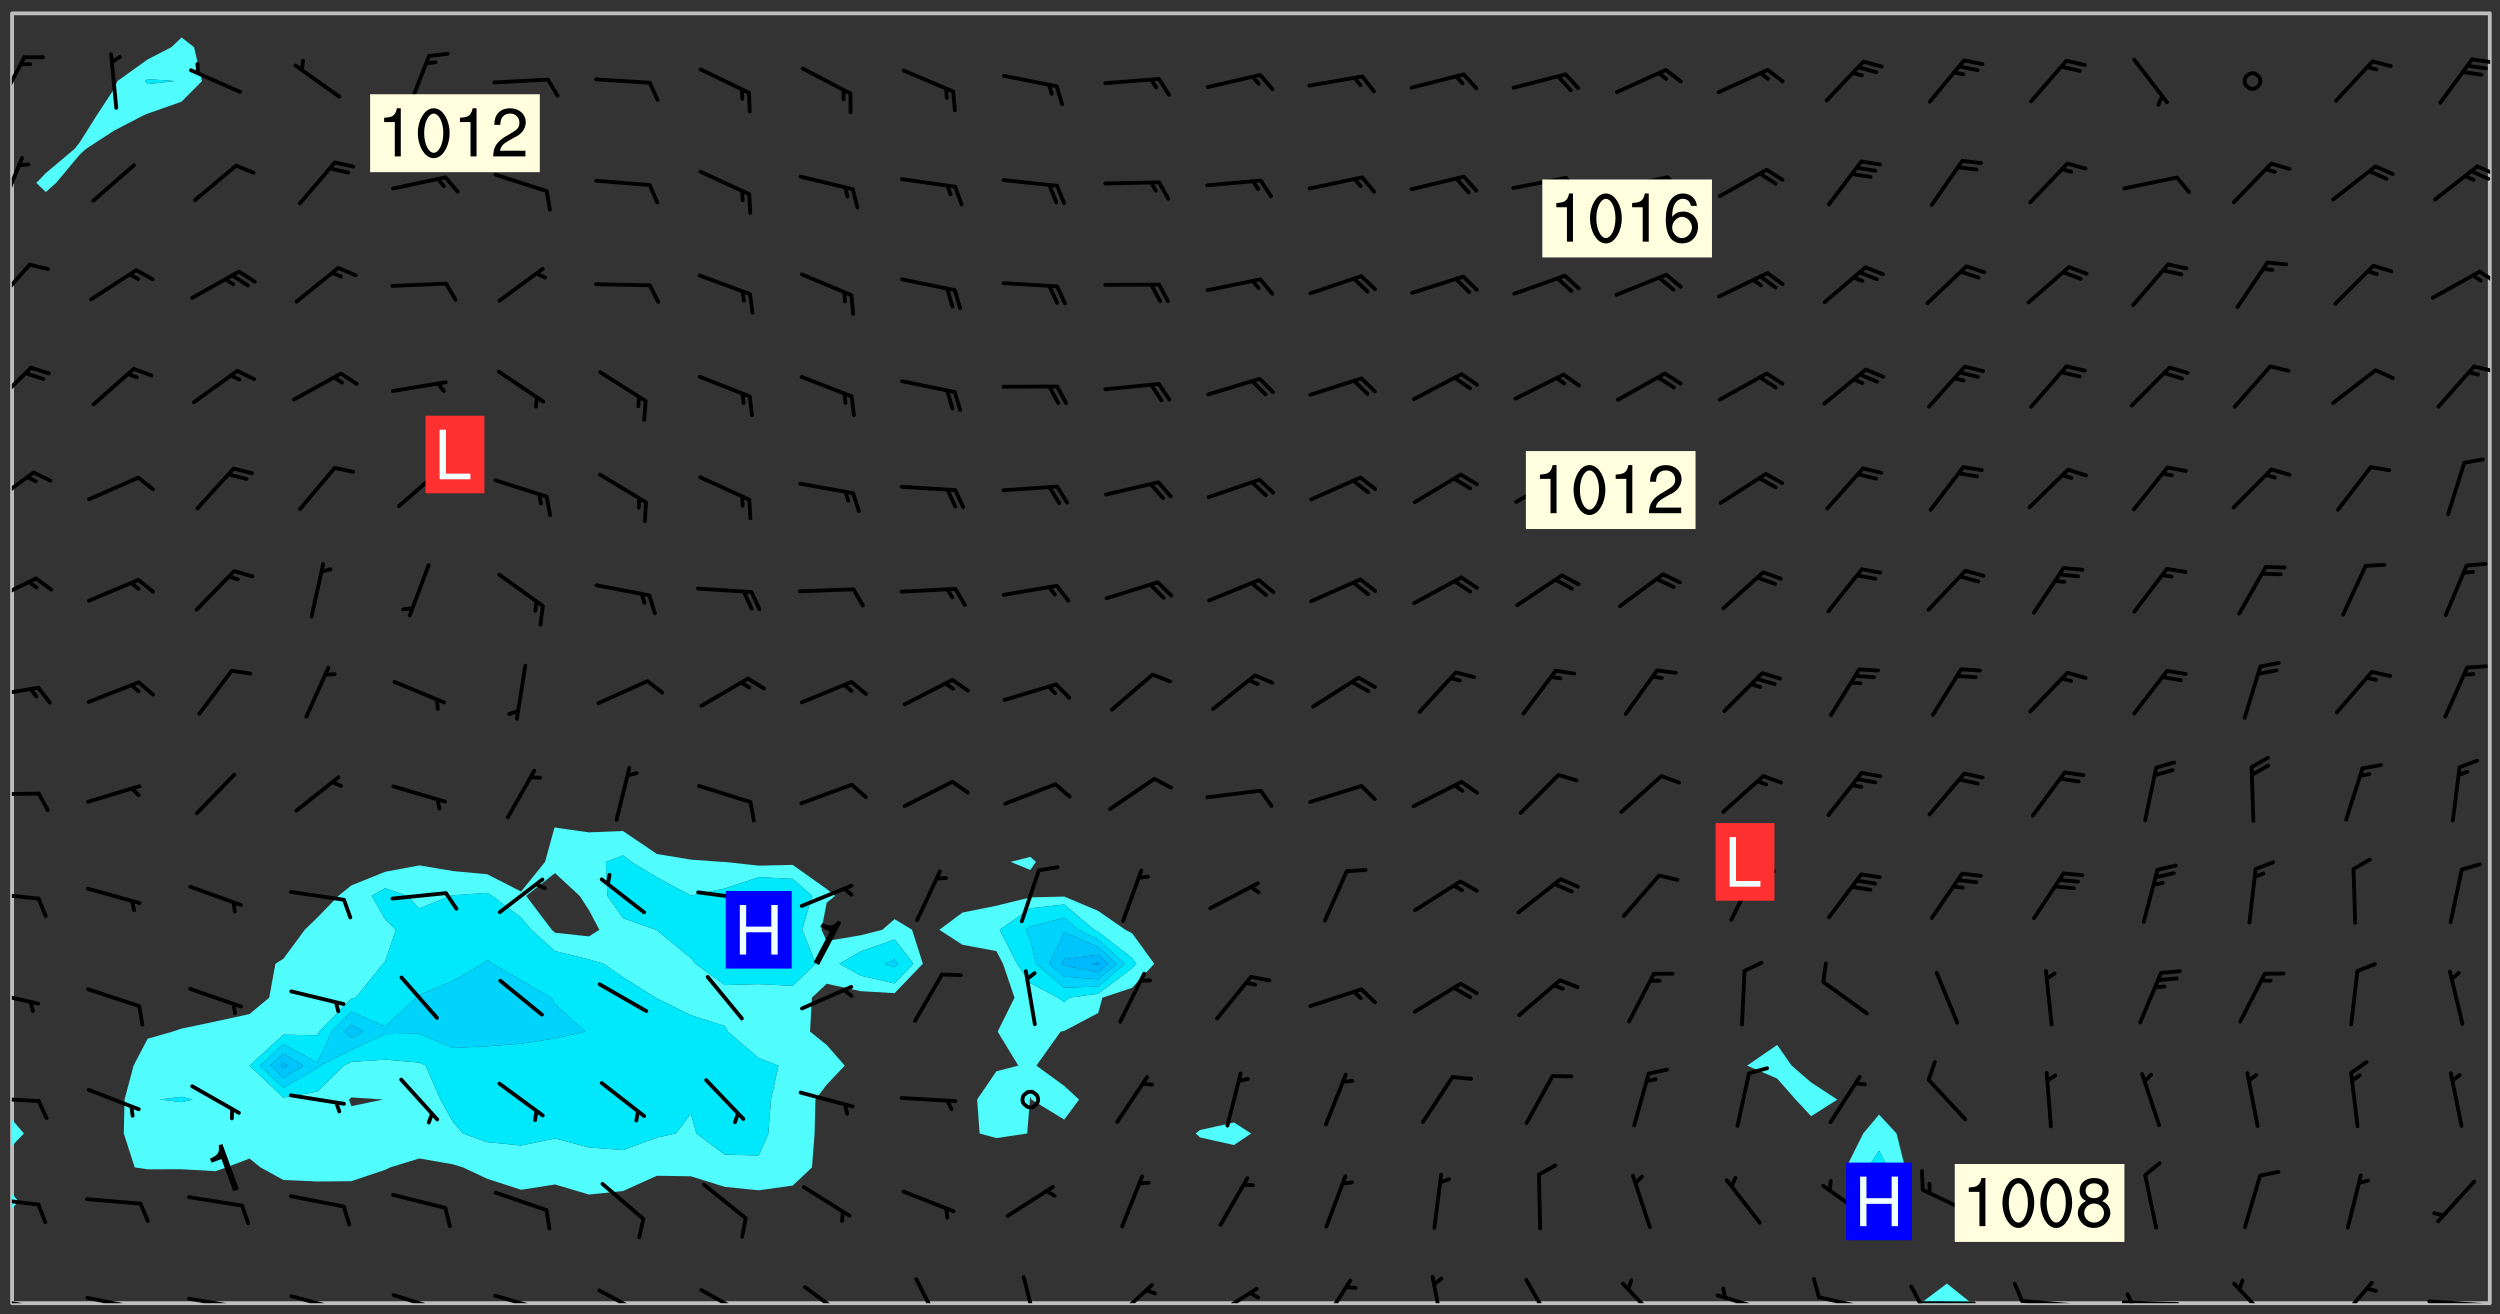 <svg xmlns="http://www.w3.org/2000/svg" role="img" xmlns:xlink="http://www.w3.org/1999/xlink" viewBox="142.45 309.95 326.84 171.84"><rect x="142.45" y="309.95" width="326.84" height="171.84" fill="#333333" stroke="none"/><defs><clipPath id="a"><path d="M144 311.672h1V347h-1zm0 0"/></clipPath><clipPath id="b"><path d="M144 311.672h324v168.656H144zm0 0"/></clipPath><clipPath id="c"><path d="M393 477h8v3.328h-8zm0 0"/></clipPath><clipPath id="d"><path d="M467 311.672h1v168.656h-1zm0 0"/></clipPath><clipPath id="e"><path d="M144 479h4v1.328h-4zm0 0"/></clipPath><clipPath id="f"><path d="M147 480h2v.328h-2zm0 0"/></clipPath><clipPath id="g"><path d="M153 479h9v1.328h-9zm0 0"/></clipPath><clipPath id="h"><path d="M160 480h2v.328h-2zm0 0"/></clipPath><clipPath id="i"><path d="M166 479h9v1.328h-9zm0 0"/></clipPath><clipPath id="j"><path d="M173 480h3v.328h-3zm0 0"/></clipPath><clipPath id="k"><path d="M180 479h8v1.328h-8zm0 0"/></clipPath><clipPath id="l"><path d="M187 480h2v.328h-2zm0 0"/></clipPath><clipPath id="m"><path d="M193 479h8v1.328h-8zm0 0"/></clipPath><clipPath id="n"><path d="M206 479h9v1.328h-9zm0 0"/></clipPath><clipPath id="o"><path d="M220 478h8v2.328h-8zm0 0"/></clipPath><clipPath id="p"><path d="M233 478h8v2.328h-8zm0 0"/></clipPath><clipPath id="q"><path d="M247 477h7v3.328h-7zm0 0"/></clipPath><clipPath id="r"><path d="M261 476h5v4.328h-5zm0 0"/></clipPath><clipPath id="s"><path d="M276 476h3v4.328h-3zm0 0"/></clipPath><clipPath id="t"><path d="M287 477h7v3.328h-7zm0 0"/></clipPath><clipPath id="u"><path d="M300 478h7v2.328h-7zm0 0"/></clipPath><clipPath id="v"><path d="M314 477h6v3.328h-6zm0 0"/></clipPath><clipPath id="w"><path d="M329 476h3v4.328h-3zm0 0"/></clipPath><clipPath id="x"><path d="M341 477h5v3.328h-5zm0 0"/></clipPath><clipPath id="y"><path d="M354 477h6v3.328h-6zm0 0"/></clipPath><clipPath id="z"><path d="M366 479h8v1.328h-8zm0 0"/></clipPath><clipPath id="A"><path d="M379 479h9v1.328h-9zm0 0"/></clipPath><clipPath id="B"><path d="M393 480h8v.328h-8zm0 0"/></clipPath><clipPath id="C"><path d="M392 477h2v3.328h-2zm0 0"/></clipPath><clipPath id="D"><path d="M406 479h9v1.328h-9zm0 0"/></clipPath><clipPath id="E"><path d="M405 477h3v3.328h-3zm0 0"/></clipPath><clipPath id="F"><path d="M419 479h9v1.328h-9zm0 0"/></clipPath><clipPath id="G"><path d="M420 478h2v2.328h-2zm0 0"/></clipPath><clipPath id="H"><path d="M434 477h6v3.328h-6zm0 0"/></clipPath><clipPath id="I"><path d="M447 477h6v3.328h-6zm0 0"/></clipPath><clipPath id="J"><path d="M459 479h9v1.328h-9zm0 0"/></clipPath><clipPath id="K"><path d="M144 466h4v2h-4zm0 0"/></clipPath><clipPath id="L"><path d="M144 453h4v2h-4zm0 0"/></clipPath><clipPath id="M"><path d="M144 439h4v3h-4zm0 0"/></clipPath><clipPath id="N"><path d="M144 426h4v2h-4zm0 0"/></clipPath><clipPath id="O"><path d="M144 413h4v2h-4zm0 0"/></clipPath><clipPath id="P"><path d="M144 399h4v3h-4zm0 0"/></clipPath><clipPath id="Q"><path d="M144 385h4v4h-4zm0 0"/></clipPath><clipPath id="R"><path d="M144 371h4v6h-4zm0 0"/></clipPath><clipPath id="S"><path d="M144 357h3v7h-3zm0 0"/></clipPath><clipPath id="T"><path d="M465 357h3v2h-3zm0 0"/></clipPath><clipPath id="U"><path d="M144 344h3v7h-3zm0 0"/></clipPath><clipPath id="V"><path d="M466 345h2v3h-2zm0 0"/></clipPath><clipPath id="W"><path d="M144 330h2v8h-2zm0 0"/></clipPath><clipPath id="X"><path d="M466 331h2v2h-2zm0 0"/></clipPath><clipPath id="Y"><path d="M465 332h3v2h-3zm0 0"/></clipPath><clipPath id="Z"><path d="M144 317h2v7h-2zm0 0"/></clipPath><clipPath id="aa"><path d="M465 317h3v2h-3zm0 0"/></clipPath><g id="ab" clip-path="url(#clip1)"><path fill="#fff" fill-opacity="0" fill-rule="evenodd" d="M0 0h1000v1000H0zm0 0"/><path fill="#d3d3d3" fill-opacity="0" fill-rule="evenodd" d="M162.152 355.867l-.234.293.059.234.117.172.176.234.293.348.113.059.117-.172.059-.234.176-.176.465-.176h.699l.234.293.289.816.059.176.176.23.352.234.699.699.172.176.234.348.234.41.289.582.41.465.23.234.234.176.117.23.176.293.172 1.164v.234l.059.289.059.117.117.117.348.41.117.172.176.176.176.234.117.172.172.352.059.234.234.406.234-.059-.176.176-.059.93h-.582l-.234-.113-.348.113-.117.117-.059.293-.059.176-.117.172-.465.293-.059.234-.059.113v.645l.059.172v.41l.059.059v.406l.059.406.117.176.059.059.23.641-.059.293v.699l-.059.582v.234l-.059.23-.055.352v1.922l.055.117h.426l-.367.117-.023.352.891 1.168 1.742.539 1.34.359v.539l.09.809.535.715 1.52.27.891-.086.09 1.164.535.18 1.16-.18 2.055-.984 1.16-.363 1.879-.176 1.695-.18-.18.719-1.516.086-1.25.09-.805.27-1.074.809.27.719.535.898-.18.625-.266.809.266 1.078.625.898.805.18 1.25-.18-.266.723.098.504.055.293v.172l.059.293v.406l.176.117.352.117h.406l.293-.176.113-.117.059-.117.117-.23.059-.176.352-.465.23-.176.176-.059.176.059.059.176.117.988.055.469.059.172.117.234.176.059.816.059h.289l.117.234.059.406.059.352v1.105l.117.293.117.348.289.699.176.352.582.754.352.176.172.059.469.234.641.465.348.234.293.176.293.055.23.062.816.348.293.176.113.172.352.352.117.176.523.641v.289l.059.352v.348l.059.352.059.289.117.059.172.059h.176l.582.234.176.117.176.289.176.234.113.234.293.23.117.117v.41l.059.055.289.234.234.117.059.117.117.172.059.117.23.234.059.176.234.059.117.059-.117.113-.059.117v.117l-.117.293-.117.289v.582l.176.117.117.059.059.117.117.117.113.059.176.348.059.352.059.406v.176l-.059.176-.117.699v.172l.117.176.293.293h.406l.176.117.117.172.117.293v.234h-.527l-.23-.234h-.234l-.176.059-.059.699.059.348.117.176.176.41.117.23.289.469.176.055h.523l.234.059.758.641.059.293v.234l.059.059.23.348v.352l-.117.172v.293l.293.289.293.176.172.059.293.176.293.117.582.406.289.234.293.176.219.16.016.012.23.176.641.523.176.234.117.176.176.176.113.172v.641l.117.176.469.117.582.117.234.059.23.113.293.117.113.059.586.352.289.172.176.062.176.055.176.059.699.352.289.176.234.055.289.176.234.117.641.406.293.117.172.059.234.059.41.059.23.059.234.117.059.172-.41.176.469.059.059.293.113.234.176.055.234.059.176.059.406.117.641.234.117.172.059.234v.176l-.059.117-.059.406.234.234.117.059.348.117.641.23.176.117.289.117.176.176.234.465.582 1.105.176.176.348.176.176.117.352.117 1.047.523.234.059.465.113.293.059.465.176.758.582.234.234.348.465.176.176.289.234.816.699.293.176.289.289.293.176.293.289.695.641.176.176.293.234.289.234.469.289.641.582.348.234.234.293.348.348.352.465.934.992.348.406.117.176.234.059.113.117.645.176.23.113.234.059.293.176.23.117.934.699.406.406.234.176.406.176.234.117.816.348.348.234.234.117.293.289.23.117.758.352.352.172.23.059.293.117.234.059.871.176h.816l.469.23.172.059.875.699.465.117.293.059.176.059.23.059.469.059.348.059.352.059.406.059h.293l.172.059v.23l.176.176h.293l.348.059.352.059.699.117h.641l.465-.234.293-.176.172-.117.41-.172.289-.176.934-.465.469-.293.523-.293.465-.172.465-.176 1.051-.465.289-.117.41-.117.289-.117.527-.176 1.516-.699.582-.348.289-.059.293-.059.348-.117.875-.23.352-.117h.113l.234-.059.875-.234.234-.059h.812l.352-.059.816-.117.172-.059.352-.055.293-.059.23-.059.816-.176.176-.059h.348l.234-.059.465-.117.758-.172.234-.059h.348l.41-.117.289-.059 1.285-.059h.289l.41-.059.23-.059h.176l.875-.117h.406l.41-.117h.348l.352-.113.871-.059h1.75l1.047.289.41.117.289.117.352.117.289.117 1.051.172.289.059h.293l.293.059.172.059.41.059.172.059.117.059h.117l.117.059.352.059h.113l.41.066 1.922.395 1.926.395 1.52.449 1.695.719 2.145.805 1.605-.719 1.43-.805 1.16-1.078 1.25-.449 3.035-.719 1.875-.359 2.145-1.348 2.234-1.254 2.5-1.258 1.695-.449 1.785-.18 1.16-.27.625.539 1.34-.27.715-.988.984-1.344.445-.18.805-.359 1.875-.539 1.785-.449 1.25-.27 1.16-.09 1.699-.09 1.961-.27 1.25-.09h.539l.625-.09h.891l2.145-.18 2.41-.18 2.59-.09 1.695.18 1.609.09 1.43.359 1.16.719 1.875.988 1.16 1.527.266.715.629.09.355.898.535.539.535 1.527 1.074.359h.535l-.805.535.09 1.707.715 2.695.891.805.895.988.715 1.258 1.785.539 1.52-.18.355 1.344 1.609-.805.98-.539.27.27.316-.215.219-.145.801.449.449-.359h.355l.535-.27.539-.719.535-.27.625-.988 1.16.449.84.371 1.395.617 1.695-.18h1.605l1.785.09.18-1.707.535-1.344.805.27.492.848.402.406-.09.539v.359l.715.449.711-.27h1.43l.359.988.445 1.258.715 1.344 1.25.629 1.695.629.715-.18.18-.539.98-.09.449.359.086 1.258-.266.629-.535.18v.539l.715.984.266.539.984.988.801 1.078-.266.359-.09.898-.625 2.332-.355 2.066-.09 1.793-.18.719-.09.539v1.438l-.98 1.883-.359 1.707-.535.898-.805 1.168-.266.539 2.055 1.254.086.359-.355.539-.09-.18v.809l.09 1.438-.445.715-1.074.094-.266.715.535.898.805.719 1.16.809 1.34.27.445.359-.355.449-1.789-.09-1.25-.449-.715-.719-.625-.09-.176 3.59-.188 1.309h89.359V311.703h-55.27v49.082l.762.125 3.289.543 2.023 2.836v2.754l2.352.332 2.348.332h4.051l-1.379 4.16-2.023.707-2.023.703-.543.344-2.594 1.617-.188.117-2.023-2.078-.73-2.742-2.672-2.078-1.375-3.5-.066-.082-1.957-2.672 2.75-1.418v-49.082H294.422v91.414l.117.031.133.012.074.074.105.047.09.059.086.059.09.059.297.297.059.09.031.117.027.117.016.137-.031.117-.059.09-.059.086-.043.105-.047.102-.027.121v.145l.176.27.148.148.074.086.074.074.043.105.062.09.059.086.043.105.059.09.047.102.043.105.059.086.117.18.074.074.062.086.059.09.043.105.059.09.059.086.062.09.059.09.043.102.117.18.074.074.059.086.074.074.09.059.105.047h.148l.133-.016.133.016.102-.047.074-.074.047-.102-.016-.133v-.148l-.047-.105-.027-.117-.047-.102-.027-.121-.043-.102-.062-.09-.043-.102-.043-.105-.031-.117-.016-.133-.012-.137.086-.059.059-.086.121-.031.043.105.016.133v.117l.059.102.059.09.09.059.148.148.059.09.043.105-.012.102.086.059.105.047.086.059.09.059.074.074-.117.027-.105.047-.086.059-.074.074-.059.09-.062.086-.027.121-.047.102-.043.105-.031.117-.012.133-.016.133v.148l.027.117.047.105.043.102.059.09.074.074.09.059.074.074.09.059.059.09.043.105.047.102.117.031.133.016h.148l.117-.031.105.043.043.105.047.102.027.121L299.5 410l.027.117.031.121.027.117.105.043.102.047.133-.016.148.148.062.086.074.074.07.074.09.062.105.043.102.043.117.031.137.016.117-.031.074-.074.027-.117-.012-.133-.031-.121-.027-.117.043-.105h.117l.09.062.117.027h.148l.133.016h.148l.133.016.133-.016h.148l.133-.016.133-.012.137.012.117-.027.133-.016.191-.059-.059.176-.016.133-.027.121-.016.133-.059.086-.133.016-.105.047-.105.043-.117.031-.117.027-.266.031h-.148l-.133.016-.074.074.059.086.148.148.117.18.074.07.09.062.09.059.086.059.09.059.102.043.105.062.105.043.086.059.105.047.102.043.18.117.059.09-.043.102-.047.105.016.133.223.223.059.09.043.102.031.121.043.102.016.133.031.117.012.137.031.117.148.148.102.043.105.043.117.031.133.016.137.016h.117l.117-.031.09-.059.043-.105.047-.102.043-.105.031-.117.012-.133v-.148l-.012-.133-.016-.133-.031-.117-.043-.105-.047-.105-.043-.102-.043-.105-.016-.133.016-.133.027-.117.031-.117.027-.121.047-.102.09-.059.086-.062.074-.074.09-.059.223-.223.059-.086.074-.074.117-.18.059-.086v-.148l-.074-.074-.102-.047-.105-.043-.102-.043-.059-.09-.047-.105-.027-.117.09-.059.117-.031.102-.043.18-.117.148-.148.012-.133-.012-.105-.09-.059-.133.016h-.148l-.133.016-.133-.016-.121-.031-.086-.059-.074-.074-.059-.09-.062-.086-.117-.18-.059-.086.031-.121.086-.059.121-.031.059-.086v-.121l-.031-.117-.059-.09-.059-.086-.047-.105-.027-.117-.016-.133.059-.09.074-.074.09-.059.117-.18.074-.074.059-.086.148-.148.121-.031.133-.016.133.016.074.074.043.105.016.133-.031.117-.117.031-.133.012-.148.148-.043.105-.047.102-.027.121-.031.117v.148l.031.117.043.105.059.09.074.07.074.074.117.031.121.027.117-.027.133-.016h.117l.09.059.074.074.047.105.059.086.102.047.133.016.105.043.086.059-.012.105-.074.074-.18.117-.059.09-.09.059-.07.074-.074.074-.062.09-.027.117-.016.133.016.133-.016.133v.148l.016.133.027.117.031.121.074.074.09.059.086.059.09.059.117.031v.086l-.102.047-.09.059-.266.031-.117.027h-.148l-.105.043-.102.047-.059.09-.062.234-.012.133-.031.121-.016.133v.293l-.012.133.012.137.016.133.133.016.133.012.121.031.086.059.074.074.047.105.043.102.016.133v.445l-.016.133v.445l.031.266.027.117.016.133.031.117.086.211.031.266v.148l-.031.117-.027.117-.031.121-.027.117-.031.117-.031.121-.012.133-.016.133.09.059.117-.031.102.016.047.105-.031.266v.441l-.043.105-.047.105-.043.102-.043.105-.059.086-.031.121-.043.117-.031.117-.016.133.016.133.059.09.105.047.086.059.059.086-.012.137-.031.117-.043.102v.445l-.016.133v.148l-.031.117-.043.105-.027.117-.047.105-.043.102-.031.121-.027.117-.031.133-.031.117-.027.117-.043.105-.031.117-.031.121-.012.133-.016.133v.297l.027.117v.148l.047.398.027.117.059.09.121.031h.148l.133-.016.059.09v.117l-.059.09-.09.059-.102.043-.105.047-.09.059-.086.059-.137.016-.117-.031-.133-.016-.102.047-.062.086-.012.137-.016.133-.031.117-.027.117-.016.133-.031.121v.297l.016.133.031.117v.148l.012.133v.148l-.027.117-.047.102-.027.121-.031.117-.059.09-.074.074-.102.043-.105.047-.117.027-.121.031-.102-.047.059-.086.105-.047.027-.117.031-.117.027-.121.031-.117v-.148l.016-.133-.031-.117-.043-.105-.105.016-.074.074-.102.043-.09.062-.074.074-.043.102-.016.133-.031.117L304.25 426l-.031.117-.027.117-.031.121-.027.117-.031.117-.043.105-.09.059h-.09l-.117-.031-.031-.086.016-.137-.031-.117v-.148l-.012-.133v-.148l-.062-.234-.027-.121-.043-.102-.047-.105-.059-.086-.059-.09-.043-.105-.062-.086-.148-.148-.07-.074-.105-.047-.105-.043-.102-.043-.297-.297-.09-.074-.086-.059-.105-.043-.09-.062-.086-.059-.105-.043-.09-.059-.086-.062-.074-.07-.105-.047-.086-.059-.105-.043-.09-.062-.102-.043-.105-.043-.086-.059-.105-.047-.105-.043-.102-.047-.09-.059-.102-.043-.105-.043-.09-.062-.117-.027-.133-.016-.133.016H299.75l-.133.016-.117-.031-.09-.059-.074-.074-.09-.059-.102-.047h-.148l-.121-.027-.102-.043-.074-.074-.117-.18-.09-.059-.102-.043-.09-.062-.105-.043-.09-.059-.086-.059-.105-.047-.059-.086-.059-.09-.043-.105-.047-.102-.074-.074-.086-.059-.074-.074-.09-.059-.223-.223-.043-.105-.031-.266.105-.043h.145l.105.043.074.074.09.059.086.059.105.047.09.059.148.148.07.074.148.148.062.086.074.074.086.059.074.074.09.062.09.059.086.059.27.176.102.047.105.043.102.043.047-.074.059-.086.074-.074.07-.074.105.043.074.074.059.09.043.102.047.105.043.105.121.027.117-.027.074-.09.043-.105.059-.09.074-.074.105-.043.117-.027.133.012.09.059.148.148.059.09.043.105.047.102.043.105.043.102.105.047.105.043.133.016.086-.059.059-.09.074-.074.105-.043.117.027.105.047.102.043.105.043.102.047.18.117v.117l-.016.133.016.133.016.137.059.086.102.047.121.027.117.031h.148l.117-.031.059-.09.18-.117.059-.09.074-.074.059-.086.117-.18.18-.117.117.031.09.059.043.074-.016.133v.117l.09.059h.148l.133-.016.133-.012.266-.031.105-.043.117-.031.121-.027.074-.074.07-.074.062-.09-.016-.105-.047-.102-.102-.043-.105-.016-.117.027-.266.031h-.148l-.074-.074-.09-.059-.117-.031-.117-.027-.133-.016h-.148l-.133.016h-.297l-.105-.047-.148-.148-.043-.102-.059-.09.223-.223.086-.059.105-.043.117-.031.133-.016.133.016.137.016.102.043.133-.012.09-.062.102-.043.062-.09-.047-.102-.09-.059-.117-.031-.102-.043-.059-.09-.062-.09v-.117l.016-.133.105-.047.074-.07v-.121l-.09-.059-.031-.117.09-.059.074-.074.043-.105.059-.09.047-.102.016-.133v-.148l-.047-.105-.043-.102-.09-.059-.133-.016-.102-.043-.137-.016-.117-.031h-.445l-.133-.016-.133-.012-.133-.016-.117-.031h-.148l-.133-.016-.133-.012-.266-.031-.121-.043-.086-.059-.074-.074v-.148l.012-.133.105-.047.102-.043.133-.016h.152l.133-.016h.293l.121.031.102.043.09.059.234.062.121-.047.09-.059.102-.043.133-.016.105.043.102.047.133.012.121-.027h.145l.121-.031.117-.027.105-.047.074-.074.086-.059.148-.148.059-.086.047-.105.027-.117.016-.105-.102-.043-.09-.059-.117-.031-.105-.043-.09-.062-.074-.086-.074-.074-.102-.043-.105-.047-.102-.043-.059-.09-.047-.102-.086-.211-.062-.086-.059-.09-.074-.074-.086-.059h-.27l-.117.031-.09.059-.102.043-.133.016-.105-.016-.027-.117-.062-.09-.117-.031-.102-.043-.148-.148-.031-.117-.016-.105.074-.074.18-.117.117-.027.117-.031.137.016.102.043.105.043.102.047.105.043.117.031.133.016.117.027.133.016.105-.016.09-.059-.074-.074-.105-.043-.074-.074-.074-.09-.148-.148-.086-.059-.09-.059-.074-.074-.09-.059-.102-.047-.121-.027-.102-.047-.105-.043-.117-.031-.102-.043-.121-.031h-.148l-.117.031-.105.043-.086.062-.18.117-.086.059-.09.059-.105.047-.086.059-.105.043-.102.043-.105.047-.074.074-.059.09-.059.086-.047.105-.059.086-.074.074-.133-.012-.117-.031h-.117l-.074.074-.09.059-.074.074-.09.059-.086.059-.105.047-.102.043-.137.016-.102-.043-.148-.148-.105-.047h-.086l-.105.047-.102.043-.121.031-.117-.031-.074-.074v-.117l.031-.121.074-.07.059-.09.074-.074.117-.031.105-.043h.293l.133-.016.137-.016.102-.043.09-.059.102-.047.09-.059.133-.012.09.059.133.012.09-.059.086-.059.105-.043.09-.059.086-.062.09-.059.148-.148.059-.086.059-.09.105-.043.133-.016.117.027.121.031.059-.059.059-.09.031-.266.027-.117.105.012.133.016.102-.043.09-.059.059-.09.074-.074.059-.09.047-.102.012-.133-.012-.133-.047-.105-.148-.148-.059-.09-.059-.086-.043-.105v-.445l.016-.133v-.148l.012-.133-.059-.059-.09.059-.102-.043-.18-.117-.086-.059-.062-.09-.059-.09-.074-.074-.086-.059-.121.031-.102.012-.105.047-.086.059-.105.043-.148.148-.09.059-.086.059-.09.062-.105.043-.133.016v-.121l.105-.043.117-.031.074-.07.043-.105v-.148l-.027-.117-.148-.148-.133-.016h-.148l-.117.031-.105.043-.102.043-.09.062-.117.027-.074-.074.012-.133-.043-.102-.043-.105-.09-.059-.117.027-.121.031-.117.031-.102.043-.121.031-.102.043-.105.043-.09.059-.102.016v-.117l.016-.133-.059-.09-.074.043-.148.148-.059.09-.074.074-.047.105-.043.102-.074.074-.059.09-.074.074-.059.086-.074.074-.09.062-.074.07-.074.074-.102.016-.133.016-.105-.043v-.121l.148-.148.043-.102.059-.09.047-.102.043-.105.059-.09.031-.117.043-.102.031-.121.027-.117.047-.105.043-.102.043-.105.074-.07.09-.062.09-.059.102-.043h.297l.266-.031.105-.043-.074-.074-.117-.031-.105-.043-.09-.059-.102-.047-.09-.059-.102-.043-.105-.043-.09-.062-.086-.059-.105-.043-.102-.043-.121-.031-.117-.031-.102-.043L297.5 410.25l-.102-.043-.09-.059-.043-.105-.016-.133.102-.043.133-.016.137.016.133-.016.102-.043.059-.09.016-.105-.09-.059-.074-.074-.102-.043-.09-.059-.148-.148-.043-.105-.016-.133v-.293l-.059-.09-.09-.059-.074-.074-.043-.105-.031-.117-.059-.09-.074-.074-.117-.027-.074-.074-.09-.059-.09-.062-.086-.059-.074-.074-.059-.086-.047-.105-.086-.059-.148-.148-.195-.059-.133.016-.102.043-.074.074-.047.102-.043.105-.059.09-.059.086-.297.297-.09.059h-.086l-.062-.086-.043-.105.031-.117.059-.09.027-.117-.012-.133-.09-.062-.105.047-.117.027-.117.031-.27.176-.102.047-.117.027-.105.047-.09.059-.102.043-.059-.086-.047-.105.016-.133.047-.105.07-.074.074-.07.059-.09v-.148l-.043-.105h-.238l-.102.047-.031.117-.027.117-.031.121-.074.043-.133.016-.074-.047-.043-.102-.043-.105-.047-.102-.043-.105-.121.031-.102.043-.133.016-.117.031-.105.043-.09.059-.102.047-.121.027-.133.016-.102-.043-.059-.09-.047-.105-.043-.102-.043-.105v-.117l.059-.09.086-.059.18-.117.102-.047.105-.043.105-.059.102-.043.09-.062.102-.043.105-.059.102-.047.09-.059.105-.043.102-.043.09-.062.102-.043.137-.016.117.031.102.043.121.031.102.043.105.047.102.043.105.043.102.047.105.043.102.043.105.047.086.059.105.043.117.031.105.043.102.047.09.059.105.043.102.043.105.047.117.027.102.047.121.027h.148l.086-.059.016-.102.059-.09-.027-.117-.074-.074-.117-.18-.074-.074-.09-.074-.18-.117-.086-.059-.105-.043-.102-.047-.27-.176-.059-.09-.074-.074-.059-.09-.043-.102-.031-.117-.016-.137v-.562l-.012-.133-.016-.133-.031-.117-.016-.133-.012-.133-.031-.121-.223-.223-.059-.086-.016-.105.031-.117.133-.016v-91.414H172.992v1.453l-.059.234-.352 1.051-.172.523-.117.348-.176.41-.117.172-.234.293-.23.059h-.352l-.117.059-.23.406v.293l.117.176.23.23.117.234.641.758.293.465.176.234.23.352.234.348.641.816.176.465.172.41.117.695.176.469.117 1.398.059.465v.875l.117 1.047v4.781l-.059.465-.352 1.281-.176.523-.113.41-.352.93L172.934 336l-.234.582-.117.176-.172.348-.176.406-.352.816-.059.293-.113.293-.117.289-.059.176-.117.875-.059.406-.059.117-.059.176-.059.172-.23.527-.117.172v.234l-.117.234-.059.172-.176.586v.289l-.059.176v.293l-.059.113-.059.527v.172l-.055.234v2.621l-.176.816-.117.176-.176.234-.117.172-.113.234-.586.934-.23.289-.293.465-.176.234-.289.352-.352.699-.113.23-.176.41-.176.23-.406.527-.816.699-.293.172-.289.234-.176.117-.176.176-.523.406-.527.176-.172.176-.234.055-.641.176h-.758m12.211 31.023l-1.074.449.359.895 1.25-.715.445-.539-.98-.09"/><path fill="#d3d3d3" fill-opacity="0" fill-rule="evenodd" d="M201.508 416.598h-.895l.449.629.98.359.805-.09.445-.988-.176.09-.715-.355-.895.355m154.621 59.07l-.059-.523v-.293l.113-.293.059-.23.469-.469h.113l.117-.113.117-.059h.176l.234-.059h.348l.234.059.117.059.23.172.059.176.117.582v.293l-.117.176-.172.289-.176.176-.527.523-.23.234-.117.059h-.176l-.117-.059-.406-.293-.176-.117-.117-.059-.059-.113-.055-.117m6.641-10.957l-.059-.172v-1.109l.059-.172.176-.059.172-.059h.176l.234-.059.117.059.059.699-.059.172-.117.176-.117.059-.234.523-.113.059h-.234l-.059-.117m9.613-14.391l-.117-.176v-.699l.293-.875.117-.172.176-.352.113-.23.117-.293.352-.758.117-.23.172-.234h.176l.117-.059h.641l.117.059.234.234.172.113.352.293.117.117.113.176v.113l.117.059.117.117v.699l-.059.176v.23l-.059.176-.348 1.051-.117.23-.117.234-.117.059-.23.234-.641.289h-.875l-.41-.117-.641-.465"/><path fill="none" stroke="#bebebe" stroke-linecap="round" stroke-linejoin="round" stroke-miterlimit="10" stroke-width=".5" d="M467.957 311.695H144.027v168.625h323.93v-168.625"/><g clip-path="url(#a)"><path fill="#fff" fill-opacity="0" fill-rule="evenodd" d="M144 342.738v4.25-35.316h.004H144v31.066"/></g><path fill="#50fcfc" fill-rule="evenodd" d="M144 465.969v2.008h.004v-2.004l-.004-.004"/><path fill="#fff" fill-opacity="0" fill-rule="evenodd" d="M144 459.77v6.199l.004.004v-6.207l-.004.004"/><path fill="#50fcfc" fill-rule="evenodd" d="M144 456.309v3.461l.004-.004v-3.453l-.004-.004"/><path fill="#fff" fill-opacity="0" fill-rule="evenodd" d="M144 347.309v109l.004.004V347.305l-.004.004"/><path fill="#50fcfc" fill-rule="evenodd" d="M144 346.988v.32l.004-.004v-.312l-.004-.004"/><g clip-path="url(#b)"><path fill="#fff" fill-opacity="0" fill-rule="evenodd" d="M144.004 480.328v-12.352l.855-.961-.855-1.043v-6.207l1.578-1.629-1.578-1.824V347.305l.125-.125-.125-.188v-35.32h22.188v3.176l-1.324 1.262-3.113 1.605-3.953 2.832-.484 1.098-2.191 3.34-2.25 3.574-.691.867-3.746 3.148-1.242 1.289 1.242 1.191 1.348-1.191 3.09-3.707.793-.73 3.648-2.375 3.977-2.066.461-.184 4.438-1.562 2.668-2.691-1.043-4.438-1.625-1.262v-3.176h48.824v106.438l-.09.082-1.219 4.438-3.133 3.875-4.438-2.266-4.438-.406-4.438-.75-4.441.836-4.438 1.793-1.684 1.359-2.754 2.836-1.652 1.602-2.785 3.781-1.047.656-.816 4.438-2.578 2.145-4.438.965-4.438.934L165 444.82l-3.246.93-1.84 3.512-1.18 4.438-.098 4.438 1.43 4.438 1.688.25 4.438-.008 4.438.25 1.398-.492 3.039-1.16 1.434 1.16 3.008 1.645 4.438.195 4.438-.039 4.438-1.496.621-.305 3.82-1.176 4.438.781 1.281.395 3.156 1.484 4.438 1.441 4.441-.695 4.438 1.32 4.438-.461 4.438-2 4.438.07 4.441 1.387 4.438.445 4.438-.617 2.516-2.375.344-4.438.109-4.438 1.469-1.934 2.363-2.504-2.363-2.691-2.176-1.75.242-4.438 1.934-1.82 4.438.973 4.441.258 3.695-3.848-1.414-4.438-2.281-1.391-1.609 1.391-2.832.719-4.438.746-.68-1.465.68-3.535 1.105-.902-1.105-.895-4.438-3.152-4.438.098-4.438-.48-.352-.012-4.09-.293-4.438-.738-4.438-3.004-4.438.172-4.094-.574-.344-.082v-106.438h62.137v110.301l-2.574.656 2.574 1.059.727-1.059-.727-.656V311.672h4.438v115.488l-4.438.109-4.441 1.09-4.438.898-3.016 2.25 3.016 1.957 4.438.828.863 1.652 1.508 4.438-2.203 4.438 2.695 4.441-2.863.746-2.512 3.691.32 4.438 2.191.605 4.031-.605.359-4.438.051-.398.137.398 4.301 2.625 1.934-2.625-1.934-1.773-3.645-2.664 3.168-4.441.477-.098 4.438-2.34.547-2 3.891-1.289 2.887-3.148-2.887-3.98-.883-.457-3.555-2.469-4.438-1.879V311.672h22.191v145.027l-4.438.98-.582.457.582.523 4.438.984 2.242-1.508-2.242-1.438V311.672h26.629V453.562l-.18.137.18.168.152-.168-.152-.137V311.672h44.383V446.555l-3.938 2.707 3.938 1.695 2.41 2.742 2.031 2.18 3.422-2.18-3.422-2.23-2.551-2.207-1.891-2.707V311.672h13.316v143.992l-2.07 2.473-2.211 4.438 2.695 4.441 1.586 1.859 1.91-1.859 1.488-4.441-1.109-4.438-2.289-2.473V311.672h79.887v168.656h-67.805l-3.207-2.57-3.418 2.57H144.004"/></g><path fill="#50fcfc" fill-rule="evenodd" d="M144.859 467.016l-.855.961v-2.004l.855 1.043m.723-8.879l-1.578 1.629v-3.453l1.578 1.824m-1.453-110.957l-.125.125v-.312l.125.188m4.309-12.125l-1.242-1.191 1.242-1.289 3.746-3.148.691-.867 2.25-3.574 2.191-3.34.484-1.098 3.953-2.832v2.574l-.363.258.363.395 3.547-.395-3.547-.258v-2.574l3.113-1.605 1.324-1.262 1.625 1.262 1.043 4.438-2.668 2.691-4.438 1.562-.461.184-3.977 2.066-3.648 2.375-.793.73-3.09 3.707-1.348 1.191m11.629 127.52l-1.43-4.438.098-4.438 1.18-4.438 1.84-3.512L165 444.82l1.191-.395v8.91l-2.887.363 2.887.355 1.426-.355-1.426-.363v-8.91l4.438-.934 4.438-.965 2.578-2.145.816-4.438 1.047-.656 2.785-3.781 1.652-1.602 2.754-2.836 1.684-1.359 4.438-1.793v2.141l-1.777 1.012 1.777 3.098 1.379 1.34-1.379 4.102-.293.336-3.582 4.438-.562.117-4.215 4.32-.223.48-4.438-.082-4.434 4.043 4.434 4.188 4.438-.789 3.473-3.398.965-.484v4.645l-.305.277.305.867 4.16-.867-4.16-.277v-4.645l4.438-.293 4.441.387.832.391 1.926 4.438 1.68 2.977 1.281 1.461 3.156 1.129 4.438.445 4.441-.926 4.438 1.18 4.438.34 4.438-1.629 2.473-.539 1.965-2.598.734 2.598 3.707 2.766 4.438.113 1.262-2.879.332-4.438.984-4.438-2.578-.98-4.031-3.461-.406-.742-4.441-1.406-4.438-2.195-.18-.094-4.258-2.691-2.547-1.746-1.891-.57-4.438-1.082-3.086-2.785-1.355-1.598-3.77-2.84-.668-.395-4.438.312-.383.082-4.055 1.648-1.609-1.648-2.832-1.012v-2.141l4.441-.836 4.438.75 4.438.406 4.438 2.266 3.133-3.875 1.219-4.438.09-.082v5.984l-3.789 2.977 3.363 4.438.426.383 4.438.477 1.352-.859-1.352-2.562-1.227-1.875-3.211-2.977v-5.984l.344.082 4.094.574 4.438-.172v3.188l-2.234.848.199 4.441 2.035 2.91 4.305 1.527.133.074 4.438 3.629.59.734 3.852 2.793 4.438-.129 4.438.219 2.996-2.883-1.766-4.438 1.293-4.438-2.523-2.227-4.438-.219-4.438 1.484-4.441.918-4.438-2.375-3.336-2.023-1.102-.848v-3.188l4.438 3.004 4.438.738 4.09.293.352.012 4.438.48 4.438-.098 4.438 3.152 1.105.895-1.105.902-.68 3.535.68 1.465 4.438-.746 2.832-.719 1.609-1.391v2.652l-4.441 1.566-2.785 1.609 2.785 1.555 4.441 1.023 2.473-2.578-2.473-3.176v-2.652l2.281 1.391 1.414 4.438-3.695 3.848-4.441-.258-4.438-.973-1.934 1.82-.242 4.438 2.176 1.75 2.363 2.691-2.363 2.504-1.469 1.934-.109 4.438-.344 4.438-2.516 2.375-4.438.617-4.438-.445-4.441-1.387-4.438-.07-4.438 2-4.438.461-4.438-1.32-4.441.695-4.438-1.441-3.156-1.484-1.281-.395-4.438-.781-3.82 1.176-.621.305-4.438 1.496-4.438.039-4.438-.195-3.008-1.645-1.434-1.16-3.039 1.16-1.398.492-4.438-.25-4.438.008-1.688-.25"/><path fill="#00e8fc" fill-rule="evenodd" d="M161.754 320.941l-.363-.395.363-.258 3.547.258-3.547.395m4.438 133.113l-2.887-.355 2.887-.363 1.426.363-1.426.355m13.316-.605l-4.434-4.188 4.434-4.043 4.438.082.223-.48L188.383 440.5l.562-.117 3.582-4.438.293-.336 1.379-4.102-1.379-1.34-1.777-3.098 1.777-1.012 2.832 1.012 1.609 1.648 4.055-1.648.383-.082 4.438-.312v8.723l-.543.547-3.895 2.223-4.438 1.848-.402.367-4.039 3.746-4.438-1.922-2.547 2.613-1.891 4.055-4.438-2.422-3.082 2.809 3.082 2.91 4.438-2.582.336-.328 4.102-2.047 4.438-2.066 4.441-.059 4.438 1.875 4.438-.234 4.438-.332 4.441-.691 3.98-.887-3.98-3.59-.523-.848-3.918-2.285-3.738-2.152-.699-.547v-8.723l.668.395 3.77 2.84 1.355 1.598 3.086 2.785 4.438 1.082 1.891.57 2.547 1.746 4.258 2.691.18.094 4.438 2.195 4.441 1.406.406.742 4.031 3.461 2.578.98-.984 4.438-.332 4.438-1.262 2.879-4.438-.113-3.707-2.766-.734-2.598-1.965 2.598-2.473.539-4.438 1.629-4.438-.34-4.438-1.18-4.441.926-4.438-.445-3.156-1.129-1.281-1.461-1.68-2.977-1.926-4.438-.832-.391-4.441-.387-4.438.293-.965.484-3.473 3.398-4.438.789"/><path fill="#00d4fc" fill-rule="evenodd" d="M179.508 452.172l-3.082-2.91 3.082-2.809v1.23l-1.73 1.578 1.73 1.633 2.613-1.633-2.613-1.578v-1.23l4.438 2.422 1.891-4.055 2.547-2.613v1.711l-.883.902.883.828 1.641-.828-1.641-.902v-1.711l4.438 1.922 4.039-3.746.402-.367 4.438-1.848 3.895-2.223.543-.547.699.547 3.738 2.152 3.918 2.285.523.848 3.98 3.59-3.98.887-4.441.691-4.438.332-4.438.234-4.438-1.875-4.441.059-4.438 2.066-4.102 2.047-.336.328-4.438 2.582"/><path fill="#00c4fc" fill-rule="evenodd" d="M179.508 450.895l-1.73-1.633 1.73-1.578v1.234l-.379.344.379.355.57-.355-.57-.344v-1.234l2.613 1.578-2.613 1.633"/><path fill="#00b8fc" fill-rule="evenodd" d="M179.508 449.617l-.379-.355.379-.344.57.344-.57.355"/><path fill="#00c4fc" fill-rule="evenodd" d="M188.383 445.648l-.883-.828.883-.902 1.641.902-1.641.828"/><path fill="#fff" fill-opacity="0" fill-rule="evenodd" d="M188.383 453.422l-.305.277.305.867 4.16-.867-4.16-.277m26.633-29.328l-3.789 2.977 3.363 4.438.426.383 4.438.477 1.352-.859-1.352-2.562-1.227-1.875-3.211-2.977"/><path fill="#00e8fc" fill-rule="evenodd" d="M221.855 427.07l-.199-4.441 2.234-.848 1.102.848 3.336 2.023 4.438 2.375 4.441-.918 4.438-1.484v2.555l-2.332 4.328 2.332 2.719 2.609-2.719-2.609-4.328V424.625l4.438.219 2.523 2.227-1.293 4.438 1.766 4.438-2.996 2.883-4.438-.219-4.438.129-3.852-2.793-.59-.734-4.438-3.629-.133-.074-4.305-1.527-2.035-2.91"/><path fill="#00d4fc" fill-rule="evenodd" d="M241.645 434.227l-2.332-2.719 2.332-4.328v4.277l-.027.051.027.031.027-.031-.027-.051v-4.277l2.609 4.328-2.609 2.719"/><path fill="#00c4fc" fill-rule="evenodd" d="M241.645 431.539l-.027-.031.027-.051.027.051-.027.031"/><path fill="#00e8fc" fill-rule="evenodd" d="M254.957 437.5l-2.785-1.555 2.785-1.609 4.441-1.566v2.613l-1.266.562 1.266.457.438-.457-.438-.562v-2.613l2.473 3.176-2.473 2.578-4.441-1.023"/><path fill="#00d4fc" fill-rule="evenodd" d="M259.398 436.402l-1.266-.457 1.266-.562.438.562-.438.457"/><path fill="#50fcfc" fill-rule="evenodd" d="M268.273 433.465l-3.016-1.957 3.016-2.25 4.438-.898 4.441-1.09 4.438-.109v1.035l-4.438.5-4.008 2.812 2.27 4.438 1.738 2.539 3.621 1.898.816.594.648-.594 3.789-.52 4.438-3.328.539-.59-.539-.746-4.438-3.434-.527-.258-3.91-3.312v-1.035l4.438 1.879 3.555 2.469.883.457 2.887 3.98-2.887 3.148-3.891 1.289-.547 2-4.438 2.34-.477.098-3.168 4.441 3.645 2.664 1.934 1.773-1.934 2.625-4.301-2.625-.137-.398-.051.398-.359 4.438-4.031.605-2.191-.605-.32-4.438 2.512-3.691 2.863-.746-2.695-4.441 2.203-4.438-1.508-4.438-.863-1.652-4.438-.828"/><path fill="#00e8fc" fill-rule="evenodd" d="M275.414 435.945l-2.27-4.438 4.008-2.812 4.438-.5v1.727l-4.438 1.152-.617.434.617 1.305.738 3.133 3.699 3.133 4.438-.152 3.492-2.98-3.492-3.18-2.566-1.258-1.871-1.586v-1.727l3.91 3.312.527.258 4.438 3.434.539.746-.539.59-4.438 3.328-3.789.52-.648.594-.816-.594-3.621-1.898-1.738-2.539"/><path fill="#50fcfc" fill-rule="evenodd" d="M277.152 423.688l-2.574-1.059 2.574-.656.727.656-.727 1.059"/><path fill="#00d4fc" fill-rule="evenodd" d="M277.152 432.812l-.617-1.305.617-.434 4.438-1.152v1.883l-1.992 4.141 1.992 1.688 4.438.355 2.395-2.043-2.395-2.18-4.438-1.961v-1.883l1.871 1.586 2.566 1.258 3.492 3.18-3.492 2.98-4.438.152-3.699-3.133-.738-3.133"/><path fill="#00c4fc" fill-rule="evenodd" d="M281.59 437.633l-1.992-1.688 1.992-4.141 4.438 1.961v1l-4.438.586-.289.594.289.242 4.438.863 1.297-1.105-1.297-1.18v-1l2.395 2.18-2.395 2.043-4.438-.355"/><path fill="#00b8fc" fill-rule="evenodd" d="M281.59 436.188l-.289-.242.289-.594 4.438-.586v1l-.789.18.789.168.199-.168-.199-.18v-1l1.297 1.18-1.297 1.105-4.438-.863"/><path fill="#00a8fc" fill-rule="evenodd" d="M286.027 436.113l-.789-.168.789-.18.199.18-.199.168"/><path fill="#50fcfc" fill-rule="evenodd" d="M299.344 458.66l-.582-.523.582-.457 4.438-.98 2.242 1.438-2.242 1.508-4.438-.984m31.066-4.793l-.18-.168.18-.137.152.137-.152.168m44.383-2.91l-3.938-1.695 3.938-2.707 1.891 2.707 2.551 2.207 3.422 2.23-3.422 2.18-2.031-2.18-2.41-2.742m11.73 16.059l-2.695-4.441 2.211-4.438 2.07-2.473v4.695l-1.445 2.215 1.445 1.723 1.148-1.723-1.148-2.215v-4.695l2.289 2.473 1.109 4.438-1.488 4.441-1.91 1.859-1.586-1.859"/><path fill="#00e8fc" fill-rule="evenodd" d="M388.109 464.297l-1.445-1.723 1.445-2.215 1.148 2.215-1.148 1.723"/><g clip-path="url(#c)"><path fill="#50fcfc" fill-rule="evenodd" d="M393.566 480.328h6.625l-3.207-2.57-3.418 2.57"/></g><g clip-path="url(#d)"><path fill="#fff" fill-opacity="0" fill-rule="evenodd" d="M467.996 480.328H468V311.672h-.004H468v168.656h-.004"/></g><path fill="#fff" fill-opacity="0" fill-rule="evenodd" d="M245.121 435.867l5.172 2.719 4.637-8.812-5.168-2.723-4.641 8.816"/><path fill-rule="evenodd" d="M252.004 430.305l.453.234-2.934 5.57-.695-.363 2.09-3.977-1.227-.645.258-.492.523.203.25.07.246.027.242-.031.254-.105.262-.191.277-.301"/><path fill="#fff" fill-opacity="0" fill-rule="evenodd" d="M170.555 468.52l5.484-2.012-3.43-9.352-5.484 2.012 3.43 9.352"/><path fill-rule="evenodd" d="M171.043 459.684l.477-.176 2.168 5.91-.738.27-1.547-4.215-1.305.48-.191-.523.504-.254.219-.137.184-.164.145-.203.09-.254.031-.328-.035-.406"/><g clip-path="url(#e)"><path fill="none" stroke="#000" stroke-linecap="round" stroke-linejoin="round" stroke-miterlimit="10" stroke-width=".5" d="M147.457 480.949l-6.914-1.238"/></g><g clip-path="url(#f)"><path fill="none" stroke="#000" stroke-linecap="round" stroke-linejoin="round" stroke-miterlimit="10" stroke-width=".5" d="M147.457 480.949l.754 2.336"/></g><g clip-path="url(#g)"><path fill="none" stroke="#000" stroke-linecap="round" stroke-linejoin="round" stroke-miterlimit="10" stroke-width=".5" d="M160.758 481.035l-6.887-1.41"/></g><g clip-path="url(#h)"><path fill="none" stroke="#000" stroke-linecap="round" stroke-linejoin="round" stroke-miterlimit="10" stroke-width=".5" d="M160.758 481.035l.695 2.352"/></g><g clip-path="url(#i)"><path fill="none" stroke="#000" stroke-linecap="round" stroke-linejoin="round" stroke-miterlimit="10" stroke-width=".5" d="M174.094 480.914l-6.93-1.172"/></g><g clip-path="url(#j)"><path fill="none" stroke="#000" stroke-linecap="round" stroke-linejoin="round" stroke-miterlimit="10" stroke-width=".5" d="M174.094 480.914l.777 2.328"/></g><g clip-path="url(#k)"><path fill="none" stroke="#000" stroke-linecap="round" stroke-linejoin="round" stroke-miterlimit="10" stroke-width=".5" d="M187.34 481.234l-6.789-1.812"/></g><g clip-path="url(#l)"><path fill="none" stroke="#000" stroke-linecap="round" stroke-linejoin="round" stroke-miterlimit="10" stroke-width=".5" d="M187.34 481.234l.555 2.391"/></g><g clip-path="url(#m)"><path fill="none" stroke="#000" stroke-linecap="round" stroke-linejoin="round" stroke-miterlimit="10" stroke-width=".5" d="M200.609 481.395l-6.695-2.133"/></g><g clip-path="url(#n)"><path fill="none" stroke="#000" stroke-linecap="round" stroke-linejoin="round" stroke-miterlimit="10" stroke-width=".5" d="M213.949 481.305l-6.75-1.953"/></g><g clip-path="url(#o)"><path fill="none" stroke="#000" stroke-linecap="round" stroke-linejoin="round" stroke-miterlimit="10" stroke-width=".5" d="M226.98 482l-6.18-3.344"/></g><g clip-path="url(#p)"><path fill="none" stroke="#000" stroke-linecap="round" stroke-linejoin="round" stroke-miterlimit="10" stroke-width=".5" d="M240.27 482.047l-6.129-3.438"/></g><g clip-path="url(#q)"><path fill="none" stroke="#000" stroke-linecap="round" stroke-linejoin="round" stroke-miterlimit="10" stroke-width=".5" d="M253.34 482.426l-5.637-4.195"/></g><g clip-path="url(#r)"><path fill="none" stroke="#000" stroke-linecap="round" stroke-linejoin="round" stroke-miterlimit="10" stroke-width=".5" d="M265.426 483.461l-3.18-6.266"/></g><g clip-path="url(#s)"><path fill="none" stroke="#000" stroke-linecap="round" stroke-linejoin="round" stroke-miterlimit="10" stroke-width=".5" d="M276.289 476.922l1.723 6.812"/></g><g clip-path="url(#t)"><path fill="none" stroke="#000" stroke-linecap="round" stroke-linejoin="round" stroke-miterlimit="10" stroke-width=".5" d="M293.051 477.949l-5.168 4.758"/></g><path fill="none" stroke="#000" stroke-linecap="round" stroke-linejoin="round" stroke-miterlimit="10" stroke-width=".5" d="M292.297 478.641l1.16.406"/><g clip-path="url(#u)"><path fill="none" stroke="#000" stroke-linecap="round" stroke-linejoin="round" stroke-miterlimit="10" stroke-width=".5" d="M306.742 478.441l-5.922 3.777"/></g><path fill="none" stroke="#000" stroke-linecap="round" stroke-linejoin="round" stroke-miterlimit="10" stroke-width=".5" d="M305.883 478.988l1.066.605"/><g clip-path="url(#v)"><path fill="none" stroke="#000" stroke-linecap="round" stroke-linejoin="round" stroke-miterlimit="10" stroke-width=".5" d="M318.988 477.367l-3.785 5.922"/></g><path fill="none" stroke="#000" stroke-linecap="round" stroke-linejoin="round" stroke-miterlimit="10" stroke-width=".5" d="M318.438 478.23l1.223.098"/><g clip-path="url(#w)"><path fill="none" stroke="#000" stroke-linecap="round" stroke-linejoin="round" stroke-miterlimit="10" stroke-width=".5" d="M329.738 476.879l1.344 6.898"/></g><path fill="none" stroke="#000" stroke-linecap="round" stroke-linejoin="round" stroke-miterlimit="10" stroke-width=".5" d="M329.934 477.883l.953-.773"/><g clip-path="url(#x)"><path fill="none" stroke="#000" stroke-linecap="round" stroke-linejoin="round" stroke-miterlimit="10" stroke-width=".5" d="M341.984 477.277l3.484 6.102"/></g><g clip-path="url(#y)"><path fill="none" stroke="#000" stroke-linecap="round" stroke-linejoin="round" stroke-miterlimit="10" stroke-width=".5" d="M354.625 477.777l4.832 5.102"/></g><path fill="none" stroke="#000" stroke-linecap="round" stroke-linejoin="round" stroke-miterlimit="10" stroke-width=".5" d="M355.328 478.52l.391-1.164"/><g clip-path="url(#z)"><path fill="none" stroke="#000" stroke-linecap="round" stroke-linejoin="round" stroke-miterlimit="10" stroke-width=".5" d="M366.996 479.301l6.719 2.055"/></g><path fill="none" stroke="#000" stroke-linecap="round" stroke-linejoin="round" stroke-miterlimit="10" stroke-width=".5" d="M367.973 479.602l-.234-1.207"/><g clip-path="url(#A)"><path fill="none" stroke="#000" stroke-linecap="round" stroke-linejoin="round" stroke-miterlimit="10" stroke-width=".5" d="M380.246 479.547l6.852 1.566"/></g><path fill="none" stroke="#000" stroke-linecap="round" stroke-linejoin="round" stroke-miterlimit="10" stroke-width=".5" d="M380.246 479.547l-.641-2.371"/><g clip-path="url(#B)"><path fill="none" stroke="#000" stroke-linecap="round" stroke-linejoin="round" stroke-miterlimit="10" stroke-width=".5" d="M393.473 480.312l7.027.031"/></g><g clip-path="url(#C)"><path fill="none" stroke="#000" stroke-linecap="round" stroke-linejoin="round" stroke-miterlimit="10" stroke-width=".5" d="M393.473 480.312l-1.145-2.168"/></g><g clip-path="url(#D)"><path fill="none" stroke="#000" stroke-linecap="round" stroke-linejoin="round" stroke-miterlimit="10" stroke-width=".5" d="M406.801 480.023l7 .613"/></g><g clip-path="url(#E)"><path fill="none" stroke="#000" stroke-linecap="round" stroke-linejoin="round" stroke-miterlimit="10" stroke-width=".5" d="M406.801 480.023l-.957-2.262"/></g><g clip-path="url(#F)"><path fill="none" stroke="#000" stroke-linecap="round" stroke-linejoin="round" stroke-miterlimit="10" stroke-width=".5" d="M420.105 480.223l7.023.215"/></g><g clip-path="url(#G)"><path fill="none" stroke="#000" stroke-linecap="round" stroke-linejoin="round" stroke-miterlimit="10" stroke-width=".5" d="M421.125 480.254l-.543-1.102"/></g><g clip-path="url(#H)"><path fill="none" stroke="#000" stroke-linecap="round" stroke-linejoin="round" stroke-miterlimit="10" stroke-width=".5" d="M434.531 477.762l4.801 5.133"/></g><path fill="none" stroke="#000" stroke-linecap="round" stroke-linejoin="round" stroke-miterlimit="10" stroke-width=".5" d="M435.23 478.508l.398-1.16"/><g clip-path="url(#I)"><path fill="none" stroke="#000" stroke-linecap="round" stroke-linejoin="round" stroke-miterlimit="10" stroke-width=".5" d="M452.531 477.66L447.961 483"/></g><path fill="none" stroke="#000" stroke-linecap="round" stroke-linejoin="round" stroke-miterlimit="10" stroke-width=".5" d="M451.867 478.438l1.195.266"/><g clip-path="url(#J)"><path fill="none" stroke="#000" stroke-linecap="round" stroke-linejoin="round" stroke-miterlimit="10" stroke-width=".5" d="M467.066 480.57l-7.012-.484"/></g><g clip-path="url(#K)"><path fill="none" stroke="#000" stroke-linecap="round" stroke-linejoin="round" stroke-miterlimit="10" stroke-width=".5" d="M147.488 467.445l-6.977-.863"/></g><path fill="none" stroke="#000" stroke-linecap="round" stroke-linejoin="round" stroke-miterlimit="10" stroke-width=".5" d="M147.488 467.445l.875 2.293m12.453-2.426l-7.004-.598m7.004.598l.961 2.258m12.324-2.004l-6.941-1.105m6.941 1.105l.797 2.32m12.496-2.199l-6.898-1.348m6.898 1.348l.715 2.348m12.559-2.172l-6.816-1.699m6.816 1.699l.594 2.383m12.637-2.094L207.25 465.875m6.648 2.277l.387 2.422m12.273-1.277l-5.34-4.566m5.34 4.566l-.531 2.395m13.914-2.473l-5.469-4.41m5.469 4.41l-.465 2.41m14.023-2.75l-5.957-3.73m5.09 3.188l-.086 1.223m14.559-1.262l-6.539-2.566m5.59 2.191l.141 1.219m13.812-4.023l-5.918 3.793m5.059-3.238l1.066.602m11.453-2.523l-2.609 6.527m2.23-5.578l1.219-.133m12.922-.598l-3.504 6.09m2.996-5.203l1.227.039m12.086-1.168l-2.48 6.574m2.121-5.617l1.215-.156m11.66-1l-.879 6.973m.75-5.957l1.148-.438m11.777-.605l.152 7.027m-.152-7.027l2.141-1.199m10.152 1.375l2.199 6.676m-1.879-5.703l.848-.887m11.09.477l4.312 5.551m-3.684-4.742l.5-1.121m11.484 1.047l5.719 4.082m-4.887-3.488l.16-1.215m12.016 1.141l6.332 3.043m-6.332-3.043l-.102-2.453m1.023 2.895l-.051-1.227m12.84.148l5.543 4.316m-5.543-4.316l.422-2.418m14.949 1.137l1.43 6.879m-1.43-6.879l1.887-1.57m13.133 1.641l-1.98 6.738m1.98-6.738l2.402-.496m10.77.457l-1.695 6.816m1.449-5.824l1.191-.297m9.16 5.312l4.727-5.199m-4.039 4.441l-1.191-.301"/><g clip-path="url(#L)"><path fill="none" stroke="#000" stroke-linecap="round" stroke-linejoin="round" stroke-miterlimit="10" stroke-width=".5" d="M147.508 453.898L140.492 453.5"/></g><path fill="none" stroke="#000" stroke-linecap="round" stroke-linejoin="round" stroke-miterlimit="10" stroke-width=".5" d="M147.508 453.898l1.027 2.227m12.055-1.156l-6.551-2.539m5.598 2.168l.145 1.219m13.902-.379l-6.105-3.477m5.219 2.969l-.035 1.227m14.652-1.906l-6.938-1.102m5.93.941l.398 1.16m12.812 1.055l-4.715-5.211m4.027 4.453l-.414 1.152m14.891-.922l-5.664-4.16m4.84 3.555l-.176 1.215m14.258-.531l-5.547-4.316m4.738 3.688l-.211 1.211m13.992-.203l-4.863-5.074m4.156 4.336l-.383 1.168m15.367-2.059l-6.789-1.816m5.801 1.555l.277 1.195m14.141-1.641l-7.016-.402m5.996.344l.512 1.117m11.336-1.258l-.02-.199-.059-.191-.094-.18-.457-.375-.191-.059-.199-.02-.199.02-.195.059-.457.375-.094.18-.059.191-.02.199.02.199.059.191.094.176.457.379.195.059.199.02.199-.02.191-.059.457-.379.094-.176.059-.191.02-.199m14.242-2.926l-3.898 5.848m3.332-4.996l1.223.121m11.574-1.453l-1.73 6.812m1.48-5.82l1.191-.293m12.812-.559l-2.605 6.527m2.227-5.574l1.219-.137m13.102-.488l-3.859 5.871m3.859-5.871l2.445.23m10.645-.367l-3.406 6.145m3.406-6.145l2.453.047m10.102-.359l-1.887 6.77m1.887-6.77l2.398-.523m-2.672 1.512l1.199-.266m12.199-.77l-1.508 6.863m1.508-6.863l2.363-.66m12.102 1.137l-3.805 5.91m3.25-5.047l1.223.102m8.355-.586l4.777 5.156m-4.777-5.156l.805-2.316m14.625 1.391l.551 7.008m-.473-5.988l1.035-.66m11.371-.191l2.207 6.672m-1.887-5.703l.848-.887m12.582-.195l1.34 6.898m-1.145-5.895l.953-.773m12.414-.27l.844 6.977m-.844-6.977l2.012-1.406m-1.891 2.422l1.008-.703m11.91-.27l1.398 6.887m-1.195-5.883l.945-.781"/><g clip-path="url(#M)"><path fill="none" stroke="#000" stroke-linecap="round" stroke-linejoin="round" stroke-miterlimit="10" stroke-width=".5" d="M147.43 441.156l-6.859-1.543"/></g><path fill="none" stroke="#000" stroke-linecap="round" stroke-linejoin="round" stroke-miterlimit="10" stroke-width=".5" d="M146.43 440.93l.324 1.184m13.898-.629l-6.676-2.199m6.676 2.199l.418 2.418m12.879-2.367l-6.637-2.305m5.672 1.969l.188 1.211m14.188-1.199l-6.828-1.652m5.836 1.41l.305 1.188m12.906.867l-4.637-5.281m18.355 4.859l-5.445-4.438m19.086 3.969l-6.094-3.5m18.594 4.465l-4.465-5.426m18.766 1.301l-6.438 2.82m5.5-2.41l.965.762m11.836-2.797l-3.531 6.074m3.531-6.074l2.453.094m8.508-.523l1.176 6.93m-1.004-5.922l.969-.746m14.332.062l-3.141 6.285m2.684-5.371l1.227-.031M306 437.66l-4.438 5.449M306 437.66l2.406.473m-3.051.32l1.203.234m13.875.598l-6.676 2.195m6.676-2.195l1.77 1.699m-2.742-1.379l.887.848m13.059-1.902l-5.992 3.668m5.992-3.668l2.113 1.246m-2.984-.715l2.113 1.246m11.746-2.23l-5.336 4.57m5.336-4.57l2.285.898m-3.062-.23l1.145.445m11.898-1.945L355.422 443.5m3.238-6.234l2.457-.023m-2.926.93l1.227-.008m11.105-1.289l-.332 7.02m.332-7.02l2.219-1.051m8.082 2.5l5.695 4.117m-5.695-4.117l.336-2.43m17.164 7.738l-2.676-6.496m14.281-.246l.742 6.988m-.633-5.973l1.016-.688m13.926-.074L422.25 443.621m2.73-6.477l2.445-.219m-2.84 1.164l2.441-.223m-2.84 1.164l1.223-.109m13.129-1.66l-3.215 6.246m3.215-6.246l2.453-.035m-2.922.941l1.227-.016m11.355-1.258l-.812 6.98m.812-6.98L452.938 436m9.805.969l1.637 6.832m-1.398-5.84l.918-.812"/><g clip-path="url(#N)"><path fill="none" stroke="#000" stroke-linecap="round" stroke-linejoin="round" stroke-miterlimit="10" stroke-width=".5" d="M147.496 427.43l-6.992-.723"/></g><path fill="none" stroke="#000" stroke-linecap="round" stroke-linejoin="round" stroke-miterlimit="10" stroke-width=".5" d="M147.496 427.43l.922 2.273m12.281-1.695l-6.77-1.879m5.785 1.605l.266 1.199m13.953-.672l-6.609-2.387m5.648 2.039l.176 1.215m14.273-1.547l-6.953-1.027m6.953 1.027l.824 2.309m12.508-3.176l-6.988.711m6.988-.711l1.367 2.035m11.242-3.82l-5.578 4.277m4.766-3.652l1.117.508m7.449-1.152l5.543 4.316m-4.734-3.688l.211-1.211m18.555 3.195l-6.969-.91m5.953.777l.43 1.148m13.672-2.793l-6.512 2.645m5.562-2.258l.941.785m11.555-3.031l-2.977 6.363m2.543-5.438l1.227-.062m12.148-1.012l-2.23 6.664m2.23-6.664l2.422-.406m10.973.434l-2.391 6.605m2.043-5.645l1.215-.172m14.367.883l-6.227 3.262m5.32-2.789l1.012.695m11.52-2.75l-2.848 6.426m2.848-6.426l2.449-.172m12.41 1.504l-5.934 3.762m5.934-3.762l2.133 1.211m-2.996-.664l1.066.605m12.898-1.449l-5.512 4.355m5.512-4.355l2.25.984m-3.051-.352l2.246.984m11.422-2.09l-4.613 5.301m4.613-5.301l2.391.555m10.184-1.051l-3.133 6.293m3.133-6.293l2.453-.062m-2.91.98l1.227-.035m13.09-.543l-4.223 5.613m4.223-5.613l2.426.379m-3.039.438l2.426.383m-3.039.434l2.422.383m11.996-2.109L395 429.969m3.973-5.801l2.438.277m-3.016.566l2.438.273m-3.016.57l1.219.137m13.199-1.855L408.367 430m3.867-5.863l2.445.23m-3.008.621l2.445.23m-3.008.625l2.445.23m10.961-2.402l-1.801 6.793m1.801-6.793l2.391-.559m-2.652 1.547l2.391-.559m-2.652 1.547l1.195-.277m12.145-1.793l-.801 6.98m.801-6.98l2.281-.898m-2.398 1.914l1.141-.449m11.781-.586l.219 7.023m-.219-7.023l2.129-1.223m12.027 1.297l-1.461 6.871m1.461-6.871l2.355-.68"/><g clip-path="url(#O)"><path fill="none" stroke="#000" stroke-linecap="round" stroke-linejoin="round" stroke-miterlimit="10" stroke-width=".5" d="M147.512 413.699l-7.023.105"/></g><path fill="none" stroke="#000" stroke-linecap="round" stroke-linejoin="round" stroke-miterlimit="10" stroke-width=".5" d="M147.512 413.699l1.184 2.152m11.98-3.121l-6.723 2.047m5.746-1.75l.867.871m12.512-2.664l-4.895 5.039m18.516-4.703l-5.508 4.367m4.707-3.73l1.125.488m13.605 2.051l-6.738-1.984m5.758 1.695l.25 1.203m12.41-4.965l-3.465 6.113m2.961-5.223l1.227.035m11.703-1.277l-1.688 6.82m1.441-5.828l1.191-.301m14.879 3.773l-6.703-2.109m6.703 2.109l.445 2.414m12.812-4.688l-6.59 2.438m6.59-2.438l1.832 1.633m11.316-2.012l-6.258 3.191m6.258-3.191l2.012 1.41m11.453-1.082l-6.555 2.535m6.555-2.535l1.855 1.605m11.082-2.316l-5.805 3.961m5.805-3.961l2.172 1.141m11.727.402l-6.973.875m6.973-.875l1.414 2.004m11.77-2.613l-6.707 2.094m6.707-2.094l1.746 1.723m11.352-2.262l-6.27 3.172m6.27-3.172l2.004 1.414m-2.918-.953l1.004.707m12.57-2.07l-4.961 4.977m4.961-4.977l2.348.711m11.102-.566l-5.23 4.688m5.23-4.688l2.305.844m11.016-.844l-5.238 4.684m5.238-4.684l2.301.848m-3.062-.164l1.148.422m12.484-1.52l-4.355 5.516m4.355-5.516l2.414.438m-3.047.363l2.414.441m-3.047.363l1.207.219m13.473-1.742l-4.551 5.352m4.551-5.352l2.398.527m-3.059.25l2.395.527m11.395-1.453l-4.18 5.648m4.18-5.648l2.426.363m-3.035.457l2.43.363m10.129-1.797l-1.445 6.875m1.445-6.875l2.355-.684m-2.566 1.684l2.355-.684m10.332-.391l.23 7.023m-.23-7.023l2.129-1.223m-2.094 2.242l2.125-1.219m12.34.363l-2.141 6.695m2.141-6.695l2.414-.438m-2.727 1.41l1.207-.219m11.793-.891l-.883 6.969m.883-6.969l2.293-.871m-2.422 1.883l1.148-.434"/><g clip-path="url(#P)"><path fill="none" stroke="#000" stroke-linecap="round" stroke-linejoin="round" stroke-miterlimit="10" stroke-width=".5" d="M147.465 399.859l-6.93 1.16"/></g><path fill="none" stroke="#000" stroke-linecap="round" stroke-linejoin="round" stroke-miterlimit="10" stroke-width=".5" d="M147.465 399.859l1.492 1.945m-2.5-1.777l.746.973m13.383-1.844l-6.543 2.562m6.543-2.562l1.863 1.598m-2.816-1.223l.934.797m12.18-2.695l-4.23 5.613m4.23-5.613l2.422.383m10.223-.781L182.5 403.641m2.469-5.473l1.223-.082m14.312 3.699l-6.488-2.691m5.547 2.301l.117 1.219m10.348 1.297l1.098-6.941m-.938 5.93l-1.16.398m18.066-4.301l-6.406 2.883m6.406-2.883l1.941 1.504m11.203-1.836l-6.066 3.547m6.066-3.547l2.09 1.289m-2.973-.773l1.043.645m13.371-.719l-6.5 2.668m6.5-2.668l1.891 1.566m-2.836-1.18l.945.785m13.191-1.445l-6.25 3.211m6.25-3.211l2.016 1.402m-2.926-.934L267.059 400m13.457-.574l-6.73 2.027m6.73-2.027l1.727 1.742m-2.707-1.449l.863.871m12.73-2.445l-5.324 4.586m5.324-4.586l2.285.891m11.109-.793l-5.484 4.391m5.484-4.391l2.254.973m-3.051-.332l1.125.484m13.207-.816l-5.926 3.773m5.926-3.773l2.137 1.211m-2.996-.66l2.133 1.207m11.457-2.457l-4.754 5.176m4.754-5.176l2.375.617m-3.066.137l1.188.305m12.555-1.281l-4.227 5.617m4.227-5.617l2.422.383m-3.039.438l1.211.188m12.66-1.051l-4.105 5.703m4.105-5.703l2.43.332m-3.027.5l1.215.164m13.129-.629l-4.969 4.969m4.969-4.969l2.348.719m-3.07.004l2.348.719m-3.07.004l1.172.359m12.957-2.305l-3.703 5.973m3.703-5.973l2.449.164m-2.988.703l2.449.164m-2.988.707l1.223.082m13.168-1.824l-3.699 5.977m3.699-5.977l2.445.16m-2.984.711l2.449.16m11.992-.57l-4.875 5.059m4.875-5.059l2.359.672m-3.066.062l1.18.336m12.551-1.324l-4.289 5.566m4.289-5.566l2.418.406m-3.043.402l2.418.41m10.402-1.797l-2.051 6.719m2.051-6.719l2.41-.469m-2.707 1.445l2.406-.469m12.484.199l-4.605 5.309m4.605-5.309l2.391.551m-3.062.219l1.195.277m11.918-1.602l-2.863 6.418m2.863-6.418l2.449-.172m-2.863 1.105l1.223-.086"/><g clip-path="url(#Q)"><path fill="none" stroke="#000" stroke-linecap="round" stroke-linejoin="round" stroke-miterlimit="10" stroke-width=".5" d="M147.156 385.582l-6.312 3.082"/></g><path fill="none" stroke="#000" stroke-linecap="round" stroke-linejoin="round" stroke-miterlimit="10" stroke-width=".5" d="M147.156 385.582l1.988 1.441m-2.906-.992l.992.719m13.32-.992l-6.473 2.73m6.473-2.73l1.906 1.547m-2.848-1.148l.953.773m12.523-2.32l-4.91 5.027m4.91-5.027l2.355.691m-3.07.039l1.176.348m11.152-1.996l-1.508 6.863m1.289-5.863l1.18-.332m10.363 6.051l2.477-6.574m-2.117 5.617l-1.219.16m18.266-.441l-5.711-4.098m5.711 4.098l-.324 2.43m-.504-3.027l-.164 1.215m14.902-2.008l-6.902-1.316m6.902 1.316l.727 2.344m-1.73-2.535l.363 1.172m14.012-1.414l-7.012-.449m7.012.449l1.012 2.234m-2.031-2.301l1.012 2.234m13.328-2.52l-7.023.258m7.023-.258l1.23 2.121m12.082-2.176l-7.016.363m7.016-.363l1.262 2.105m-2.281-2.051l.629 1.051m13.66-1.516l-6.926 1.188m6.926-1.188l1.5 1.938m-2.508-1.766l.75.969m13.465-1.598l-6.707 2.098m6.707-2.098l1.746 1.727m-2.723-1.422l1.746 1.727m12.441-2.316l-6.5 2.668m6.5-2.668l1.887 1.566m-2.832-1.176l1.887 1.566m12.336-2.047l-6.426 2.848m6.426-2.848l1.93 1.516m-2.863-1.102l1.93 1.516M333.5 385.449l-6.176 3.352m6.176-3.352l2.043 1.352m-2.941-.867l2.043 1.355m12.004-2.117l-5.844 3.902m5.844-3.902l2.16 1.16m-3.012-.594l2.16 1.16m11.906-1.867l-5.645 4.184m5.645-4.184l2.215 1.059m-3.035-.449l2.215 1.055m11.703-1.93l-5.211 4.715m5.211-4.715l2.309.836m-3.066-.148l2.309.832m11.344-1.914l-4.367 5.504m4.367-5.504l2.41.441m-3.047.359l2.414.441m11.77-1.043l-4.832 5.105m4.832-5.105l2.363.652m-3.066.09l2.363.652m11.188-1.766l-3.898 5.848m3.898-5.848l2.441.242m-3.008.609l2.441.242m-3.008.609l1.219.121m13.406-1.695l-4.254 5.59m4.254-5.59l2.422.395m-3.039.418l1.211.195m12.336-1.266l-3.48 6.105m3.48-6.105l2.453.074m-2.957.816l2.449.07m11.105-1.098l-2.949 6.379m2.949-6.379l2.449-.137m10.762.094l-2.746 6.469m2.746-6.469l2.445-.215m-2.844 1.152l1.223-.105"/><g clip-path="url(#R)"><path fill="none" stroke="#000" stroke-linecap="round" stroke-linejoin="round" stroke-miterlimit="10" stroke-width=".5" d="M146.832 371.727l-5.664 4.164"/></g><path fill="none" stroke="#000" stroke-linecap="round" stroke-linejoin="round" stroke-miterlimit="10" stroke-width=".5" d="M146.832 371.727l2.211 1.062m-3.035-.457l1.105.531m13.422-.465l-6.438 2.82m6.438-2.82l1.922 1.523m10.539-2.711l-4.73 5.195m4.73-5.195l2.375.605m-3.062.148l2.375.605m11.523-1.449l-4.523 5.375m4.523-5.375l2.398.512m11.305-.129l-5.301 4.609m5.301-4.609l2.293.879m11.719 2.492l-6.695-2.133m6.695 2.133l.441 2.41m-1.414-2.723l.219 1.207m13.73-.145l-6.016-3.633m6.016 3.633l-.133 2.449m-.742-2.98l-.066 1.227m14.445-1.055l-6.395-2.914m6.395 2.914l.148 2.449m-1.078-2.875l.074 1.227m14.434-1.637l-6.918-1.242m6.918 1.242l.75 2.336m-1.758-2.516l.375 1.168m13.996-1.398l-7.016-.422m7.016.422l1.02 2.23m-2.043-2.293l1.02 2.234m13.316-2.621l-7.012.477m7.012-.477l1.297 2.082m-2.316-2.016l1.297 2.086m12.953-2.719l-6.84 1.609m6.84-1.609l1.617 1.844m-2.613-1.609l1.617 1.844m12.598-2.406l-6.648 2.266m6.648-2.266l1.789 1.676m-2.754-1.348l1.789 1.68m12.379-2.301l-6.426 2.852m6.426-2.852l1.93 1.512m-2.867-1.098l1.934 1.512m12.117-2.312l-6.023 3.621m6.023-3.621l2.105 1.266m-2.98-.738l2.102 1.266m12.125-1.73l-6.094 3.5m6.094-3.5l2.078 1.305m-2.965-.797l2.078 1.309m12.191-1.688l-6.23 3.242m6.23-3.242l2.023 1.391m-2.93-.922l2.023 1.391m12.039-2.137l-5.914 3.797m5.914-3.797l2.141 1.199m-3-.648l2.141 1.203m11.41-2.48l-4.668 5.25m4.668-5.25l2.387.578m-3.062.184l2.383.578m11.406-1.508l-4.262 5.586m4.262-5.586l2.422.398m-3.039.414l2.418.398m11.898-.871l-5.031 4.906m5.031-4.906l2.34.75m-3.07-.035l1.168.375m12.559-1.379l-4.395 5.484m4.395-5.484l2.41.457m-3.047.34l1.203.227m13.027-.777l-4.949 4.988m4.949-4.988l2.348.711m-3.066.016l1.172.355m12.527-1.375l-4.281 5.574m4.281-5.574l2.418.406m9.809-.969l-2.105 6.703m2.105-6.703l2.414-.449"/><g clip-path="url(#S)"><path fill="none" stroke="#000" stroke-linecap="round" stroke-linejoin="round" stroke-miterlimit="10" stroke-width=".5" d="M146.508 358.031l-5.016 4.922"/></g><path fill="none" stroke="#000" stroke-linecap="round" stroke-linejoin="round" stroke-miterlimit="10" stroke-width=".5" d="M146.508 358.031l2.34.738m-3.07-.023l2.34.742m11.832-1.316l-5.27 4.645m5.27-4.645l2.297.863m-3.062-.188l1.148.43m13.148-.84l-5.699 4.113m5.699-4.113l2.199 1.082m-3.031-.484l1.102.539m13.27-.781l-6.148 3.398m6.148-3.398l2.059 1.34m-2.953-.844l1.027.668m13.574-.039l-6.934 1.152m5.926-.984l.746.973m13.023 1.398l-5.828-3.926m4.98 3.355l-.125 1.219m14.344-.73l-5.938-3.762m5.938 3.762l-.188 2.445m-.676-2.992l-.094 1.223m14.574-1.27l-6.539-2.574m6.539 2.574l.277 2.438m-1.23-2.812l.141 1.219m14.129-.855l-6.547-2.551m6.547 2.551l.289 2.434m-1.238-2.805l.141 1.219m14.293-1.418l-6.883-1.41m6.883 1.41l.695 2.352m-1.695-2.559l.691 2.355m13.695-2.871l-7.027.031m7.027-.031l1.16 2.164m-2.184-2.156l1.164 2.16m13.156-2.496l-6.992.688m6.992-.688l1.359 2.043m-2.375-1.941l1.359 2.043m12.84-2.82l-6.727 2.039m6.727-2.039l1.73 1.738m-2.711-1.441l1.73 1.738m12.547-2.09L313.75 361.57m6.691-2.152l1.758 1.707m-2.73-1.395l1.758 1.711m12.297-2.582l-6.223 3.27m6.223-3.27l2.023 1.383m-2.93-.906l2.027 1.383m12.223-1.797l-6.285 3.141m6.285-3.141l2 1.422m-2.914-.965l1 .711m13.152-1.312l-6.129 3.434m6.129-3.434l2.066 1.324m-2.957-.824l2.062 1.324m12.148-1.816l-6.141 3.418m6.141-3.418l2.059 1.332m-2.953-.836l2.062 1.332m11.793-2.348l-5.434 4.457m5.434-4.457l2.266.941m-3.055-.293l2.266.941m-3.055-.293l1.129.473m13.395-2.156l-4.691 5.23m4.691-5.23l2.383.59m-3.066.172l2.383.586m-3.062.172l1.188.297m13.453-1.852l-4.617 5.297m4.617-5.297l2.391.559m-3.062.215l2.391.555M426.09 358l-4.949 4.988M426.09 358l2.352.707m-3.07.016l2.348.711m11.535-1.578l-4.645 5.273m4.645-5.273l2.387.57m11.391-.074l-5.57 4.281m5.57-4.281l2.234 1.02m10.625-1.508l-4.656 5.262"/><g clip-path="url(#T)"><path fill="none" stroke="#000" stroke-linecap="round" stroke-linejoin="round" stroke-miterlimit="10" stroke-width=".5" d="M465.891 357.863l2.387.57"/></g><path fill="none" stroke="#000" stroke-linecap="round" stroke-linejoin="round" stroke-miterlimit="10" stroke-width=".5" d="M465.211 358.629l1.195.285"/><g clip-path="url(#U)"><path fill="none" stroke="#000" stroke-linecap="round" stroke-linejoin="round" stroke-miterlimit="10" stroke-width=".5" d="M146.332 344.551l-4.664 5.254"/></g><path fill="none" stroke="#000" stroke-linecap="round" stroke-linejoin="round" stroke-miterlimit="10" stroke-width=".5" d="M146.332 344.551l2.387.574m11.547.145l-5.902 3.816m5.902-3.816l2.145 1.195m-3.004-.641l1.074.598m13.211-.965l-6.125 3.445m6.125-3.445l2.066 1.32m-2.957-.82l2.066 1.324m-2.957-.824l1.031.664m13.738-2.148l-5.469 4.41m5.469-4.41l2.258.965m-3.055-.324l1.129.484m13.758.934l-7.02.297m7.02-.297l1.242 2.113m11.395-4.047l-5.664 4.16m4.84-3.555l1.105.531m13.715 1.012l-7.023-.137m7.023.137l1.109 2.188M240.5 348.398l-6.59-2.441m6.59 2.441l.328 2.43m-1.285-2.785l.164 1.215m14.055-.719l-6.48-2.723m6.48 2.723l.223 2.441m-1.168-2.84l.113 1.223m14.348-1.48l-6.883-1.406m6.883 1.406l.695 2.352m-1.695-2.559l.695 2.355m13.684-2.641l-7.012-.426m7.012.426l1.02 2.23m-2.039-2.293l1.02 2.23m13.324-2.398l-7.027.035m7.027-.035l1.16 2.16m-2.184-2.156l1.164 2.164m13.102-2.855l-6.883 1.414m6.883-1.414l1.562 1.887m-2.562-1.684l.781.945m13.422-1.566l-6.66 2.246m6.66-2.246l1.781 1.688m-2.75-1.359l1.781 1.688m12.52-1.957l-6.695 2.129m6.695-2.129l1.754 1.719m-2.727-1.406l1.754 1.715m12.496-2.145l-6.617 2.363m6.617-2.363l1.812 1.656m-2.773-1.312l1.812 1.656m12.414-2.133l-6.52 2.629m6.52-2.629l1.879 1.578m-2.828-1.195l1.879 1.578m12.289-2.176l-6.324 3.059m6.324-3.059l1.98 1.449m-2.902-1.004l1.98 1.449m-2.898-1.004l.988.723m13.68-2.359l-5.352 4.555m5.352-4.555l2.281.902m-3.062-.242l2.285.902m-3.062-.238l1.141.449m13.609-1.914l-5.105 4.832m5.105-4.832l2.324.781m-3.066-.078l2.324.781m11.824-1.383l-5.289 4.629m5.289-4.629l2.293.871m-3.062-.195l2.293.871m11.438-1.898l-4.578 5.332m4.578-5.332l2.395.539m-3.062.238l2.395.539m11.262-1.566l-3.926 5.832m3.926-5.832l2.438.254m-3.012.594l1.223.129m13.188-.543l-4.969 4.969m4.969-4.969l2.348.715m-3.07.008l1.172.355m13.453-.305l-6.141 3.418"/><g clip-path="url(#V)"><path fill="none" stroke="#000" stroke-linecap="round" stroke-linejoin="round" stroke-miterlimit="10" stroke-width=".5" d="M466.633 345.469l2.059 1.332"/></g><path fill="none" stroke="#000" stroke-linecap="round" stroke-linejoin="round" stroke-miterlimit="10" stroke-width=".5" d="M465.738 345.965l1.031.668"/><g clip-path="url(#W)"><path fill="none" stroke="#000" stroke-linecap="round" stroke-linejoin="round" stroke-miterlimit="10" stroke-width=".5" d="M145.332 330.613l-2.664 6.5"/></g><path fill="none" stroke="#000" stroke-linecap="round" stroke-linejoin="round" stroke-miterlimit="10" stroke-width=".5" d="M144.945 331.559l1.219-.121m13.801.121l-5.301 4.609m18.66-4.559l-5.387 4.508m5.387-4.508l2.273.922m10.633-1.34l-4.57 5.344m4.57-5.344l2.395.535m-3.062.242l2.398.535m12.734.629l-6.871 1.461m6.871-1.461l1.578 1.879m-2.578-1.668l.789.941m13.434.656l-6.688-2.156m6.688 2.156l.434 2.414m13.043-3.211l-7.008-.562m7.008.562l.973 2.254m12.027-1.066l-6.379-2.941m6.379 2.941l.141 2.453m-1.066-2.879l.07 1.223m14.398-1.441l-6.832-1.648m6.832 1.648l.609 2.375m-1.605-2.613l.309 1.188m14.066-1.285l-6.961-.977m6.961.977l.84 2.305m-1.855-2.449l.422 1.156m13.922-1.129l-6.988-.742m6.988.742l.914 2.277m-1.93-2.387l.914 2.277m13.434-2.617l-7.023.152m7.023-.152l1.199 2.141m-2.219-2.117l.598 1.07m13.727-1.328l-7 .625m7-.625l1.34 2.055m-2.359-1.965l.672 1.027m13.598-1.535l-6.871 1.461m6.871-1.461l1.578 1.879m-2.578-1.668l.789.941m13.508-1.246l-6.832 1.648m6.832-1.648l1.625 1.836m-2.621-1.598l1.629 1.836m12.715-1.914l-6.898 1.328m6.898-1.328l1.543 1.91m-2.547-1.719l.77.957m13.535-1.23l-6.867 1.492m6.867-1.492l1.582 1.875m11.359-2.852l-6.125 3.445m6.125-3.445l2.066 1.324m-2.957-.824l2.066 1.324m11.195-2.906l-4.238 5.609m4.238-5.609l2.422.391m-3.039.426l2.426.387m-3.039.43l2.422.387m12.008-2.102l-4.004 5.773m4.004-5.773l2.438.289m-3.02.551l2.438.289m11.887-.777l-4.859 5.07m4.859-5.07l2.363.664m-3.07.07l1.184.336m13.852.758l-6.883 1.414m6.883-1.414l1.562 1.891m10.754-3.707l-4.887 5.047m4.887-5.047l2.359.68m-3.07.055l1.18.34m13.168-.719l-5.531 4.332m5.531-4.332l2.242.996m-3.047-.363l2.242.996m11.879-1.625l-5.535 4.328"/><g clip-path="url(#X)"><path fill="none" stroke="#000" stroke-linecap="round" stroke-linejoin="round" stroke-miterlimit="10" stroke-width=".5" d="M466.328 331.699l2.242.996"/></g><g clip-path="url(#Y)"><path fill="none" stroke="#000" stroke-linecap="round" stroke-linejoin="round" stroke-miterlimit="10" stroke-width=".5" d="M465.523 332.328l2.242.996"/></g><path fill="none" stroke="#000" stroke-linecap="round" stroke-linejoin="round" stroke-miterlimit="10" stroke-width=".5" d="M464.719 332.957l1.121.5"/><g clip-path="url(#Z)"><path fill="none" stroke="#000" stroke-linecap="round" stroke-linejoin="round" stroke-miterlimit="10" stroke-width=".5" d="M145.633 317.438l-3.266 6.223"/></g><path fill="none" stroke="#000" stroke-linecap="round" stroke-linejoin="round" stroke-miterlimit="10" stroke-width=".5" d="M145.633 317.438l2.453-.012m-2.926.918l1.227-.008m10.598-1.285l.664 6.996m-.57-5.98l1.027-.676m9.309 1.738l6.43 2.836m-5.492-2.422l-.09-1.223m12.816.195l5.73 4.066m-4.895-3.477l.156-1.215m16.461-.617l-2.543 6.551m2.543-6.551l2.438-.289m-2.805 1.242l1.215-.145m14.703 2.277l-7.016.375m7.016-.375l1.266 2.102m12.051-1.691l-7.016-.445m7.016.445l1.012 2.234m11.961-.93l-6.328-3.055m6.328 3.055l.094 2.453m-1.016-2.895l.047 1.223m14.137-.68l-6.227-3.258m6.227 3.258l.016 2.457m-.922-2.93l.008 1.227m14.332-1.004l-6.465-2.754m6.465 2.754l.211 2.445m-1.148-2.848l.105 1.223m14.363-1.516l-6.895-1.363m6.895 1.363l.711 2.348m-1.715-2.547l.355 1.176m14.02-1.93l-7.008.543m7.008-.543l1.316 2.07m-2.336-1.992l.66 1.035m13.594-1.633l-6.848 1.582m6.848-1.582l1.609 1.852m-2.605-1.621l.805.926m13.547-.965l-6.926 1.199m6.926-1.199l1.504 1.938m-2.512-1.766l.754.973m13.512-1.41l-6.812 1.727m6.812-1.727l1.648 1.816m-2.641-1.562l.824.906m13.48-1.172l-6.805 1.754m6.805-1.754l1.656 1.809m-2.648-1.555l1.656 1.812m12.449-2.641l-6.402 2.898m6.402-2.898l1.941 1.5m-2.875-1.078l.973.75m13.273-1.176l-6.395 2.91m6.395-2.91l1.945 1.492m-2.875-1.07l.973.746m12.496-2.258l-4.844 5.09m4.844-5.09l2.363.656m-3.07.082l2.363.66m-3.066.082l1.184.328m13.363-1.969l-4.488 5.406m4.488-5.406l2.402.5m-3.055.289l2.402.496m-3.055.289l1.199.25m13.484-1.77l-4.613 5.301m4.613-5.301l2.391.551m-3.062.219l2.391.555m11.434 4.109l-4.289-5.566m3.664 4.754l-.508 1.121m13.324-3.094l-.02-.199-.059-.191-.094-.176-.457-.379-.191-.055-.203-.02-.199.02-.191.055-.457.379-.094.176-.059.191-.02.199.02.199.059.191.094.18.457.375.191.059.199.02.203-.02.191-.059.457-.375.094-.18.059-.191.02-.199m14.684-2.574l-4.777 5.152m4.777-5.152l2.371.625m-3.066.125l1.184.312m12.512-1.32l-4.152 5.668"/><g clip-path="url(#aa)"><path fill="none" stroke="#000" stroke-linecap="round" stroke-linejoin="round" stroke-miterlimit="10" stroke-width=".5" d="M465.637 317.715l2.43.348"/></g><path fill="none" stroke="#000" stroke-linecap="round" stroke-linejoin="round" stroke-miterlimit="10" stroke-width=".5" d="M465.035 318.539l2.426.348m-3.031.477l2.43.352"/><path fill="#00f" fill-rule="evenodd" d="M383.801 472.086h8.617V461.941h-8.617v10.145"/><path fill="azure" fill-rule="evenodd" d="M385.633 463.773h.832v2.824h3.289v-2.824h.832v6.48h-.832v-2.918h-3.289v2.918h-.832v-6.48"/><path fill="#00f" fill-rule="evenodd" d="M237.336 436.578h8.617v-10.145h-8.617v10.145"/><path fill="azure" fill-rule="evenodd" d="M239.168 428.266H240v2.824h3.285v-2.824h.836v6.48h-.836v-2.914H240v2.914h-.832v-6.48"/><path fill="#ff3030" fill-rule="evenodd" d="M366.742 427.703h7.691v-10.145h-7.691v10.145"/><path fill="azure" fill-rule="evenodd" d="M368.574 419.391h.832v5.738h3.195v.742h-4.027v-6.48"/><path fill="#ff3030" fill-rule="evenodd" d="M198.082 374.441h7.695v-10.145h-7.695v10.145"/><path fill="azure" fill-rule="evenodd" d="M199.918 366.129h.832v5.742h3.195v.738h-4.027v-6.48"/><path fill="#ffffe0" fill-rule="evenodd" d="M398.008 472.316h22.18V462.125h-22.18v10.191"/><path fill-rule="evenodd" d="M401.508 463.957h.508v6.297h-.785v-4.488h-1.391v-.559l.562-.062.25-.055.23-.09.203-.141.176-.211.141-.293.105-.398m4.812 0l.23.02.219.059.207.086.199.121.184.152.172.176.301.418.242.492.18.547.113.582.035.59-.035.594-.113.582-.18.555-.242.504-.301.426-.172.18-.184.152-.199.125-.207.094-.219.055-.23.02-.227-.02-.219-.055-.211-.094-.195-.125-.184-.152-.172-.18-.301-.426-.246-.504-.18-.555-.109-.582-.039-.594h.832l.031.562.082.508.125.441.164.375.188.301.211.219.223.137.227.047.227-.047.223-.137.211-.219.191-.301.164-.375.125-.441.082-.508.027-.562-.027-.562-.082-.5-.125-.434-.164-.367-.191-.293-.211-.215-.223-.129-.227-.047-.227.047-.223.129-.211.215-.188.293-.164.367-.125.434-.082.5-.031.562h-.832l.039-.59.109-.582.18-.547.246-.492.301-.418.172-.176.184-.152.195-.121.211-.086.219-.059.227-.02m4.953 0l.23.02.219.059.207.086.195.121.188.152.168.176.305.418.242.492.18.547.113.582.035.59-.035.594-.113.582-.18.555-.242.504-.305.426-.168.18-.188.152-.195.125-.207.094-.219.055-.23.02-.23-.02-.219-.055-.207-.094-.195-.125-.184-.152-.172-.18-.301-.426-.246-.504-.18-.555-.109-.582-.039-.594h.832l.031.562.082.508.125.441.16.375.191.301.211.219.223.137.227.047.227-.047.223-.137.211-.219.191-.301.16-.375.129-.441.082-.508.027-.562-.027-.562-.082-.5-.129-.434-.16-.367-.191-.293-.211-.215-.223-.129-.227-.047-.227.047-.223.129-.211.215-.191.293-.16.367-.125.434-.082.5-.031.562h-.832l.039-.59.109-.582.18-.547.246-.492.301-.418.172-.176.184-.152.195-.121.207-.086.219-.059.23-.02m4.953 0l.387.031.359.082.32.137.281.188.23.234.172.285.109.332.039.379-.02.273-.059.234-.09.203-.109.168-.129.145-.141.121-.285.199.23.117.207.148.184.172.152.191.125.215.09.23.055.242.02.258-.035.309-.102.324-.172.328-.242.305-.305.27-.375.215-.211.082-.227.059-.246.039-.262.012-.258-.012-.242-.039-.223-.059-.207-.082-.359-.215-.289-.27-.223-.305-.156-.328-.094-.324-.031-.309h.832l.027.25.078.238.121.211.16.184.195.152.219.113.242.074.254.023.254-.023.242-.074.219-.113.195-.152.16-.184.121-.211.078-.238.027-.25-.027-.254-.078-.234-.121-.215-.16-.184-.195-.152-.219-.113-.242-.074-.254-.023-.254.023-.242.074-.219.113-.195.152-.16.184-.121.215-.078.234-.027.254h-.832l.02-.254.055-.242.09-.223.125-.207.152-.191.184-.172.207-.156.23-.129-.285-.199-.141-.121-.129-.145-.109-.168-.09-.203-.059-.234-.02-.273h.789l.023.215.062.191.105.164.137.141.164.113.191.082.207.047.219.02.219-.02.207-.047.191-.082.164-.113.137-.141.105-.164.062-.191.023-.215-.023-.215-.062-.191-.105-.164-.137-.141-.164-.113-.191-.082-.207-.047-.219-.02-.219.02-.207.047-.191.082-.164.113-.137.141-.105.164-.062.191-.023.215h-.789l.039-.379.109-.332.172-.285.23-.234.281-.188.32-.137.359-.082.387-.031"/><path fill="#ffffe0" fill-rule="evenodd" d="M341.938 379.113h22.18v-10.191H341.938v10.191"/><path fill-rule="evenodd" d="M345.438 370.754h.508v6.293h-.785v-4.488h-1.391v-.555l.562-.066.25-.055.23-.09.203-.141.176-.211.141-.293.105-.395m4.812 0l.23.02.219.055.207.09.199.121.184.148.172.176.301.422.242.492.18.547.113.578.035.59-.035.594-.113.586-.18.555-.242.5-.301.43-.172.18-.184.152-.199.121-.207.094-.219.059-.23.02-.227-.02-.223-.059-.207-.094-.195-.121-.184-.152-.172-.18-.301-.43-.246-.5-.18-.555-.109-.586-.039-.594H349l.031.562.082.508.125.441.16.375.191.301.211.223.223.137.227.047.227-.047.223-.137.211-.223.191-.301.164-.375.125-.441.082-.508.027-.562-.027-.559-.082-.5-.125-.438-.164-.367-.191-.289-.211-.215-.223-.133-.227-.043-.227.043-.223.133-.211.215-.191.289-.16.367-.125.438-.082.5-.031.559h-.832l.039-.59.109-.578.18-.547.246-.492.301-.422.172-.176.184-.148.195-.121.207-.09.223-.055.227-.02m5.094 0h.508v6.293h-.785v-4.488h-1.391v-.555l.559-.066.254-.055.23-.09.203-.141.172-.211.145-.293.105-.395m2.82 2.176h.789l.02-.316.059-.285.098-.254.141-.215.184-.176.223-.129.266-.078.309-.027.238.02.223.062.203.102.18.141.148.172.113.207.07.234.027.266-.023.27-.066.223-.109.191-.156.172-.199.164-.246.164-.637.391-.535.312-.438.316-.348.324-.262.336-.191.352-.125.367-.07.395-.02.418h4.211v-.738h-3.332l.082-.285.113-.238.148-.199.188-.18.23-.172.281-.176.715-.418.418-.203.344-.23.281-.254.219-.266.164-.277.113-.285.062-.285.02-.281-.043-.383-.117-.348-.191-.309-.25-.262-.301-.215-.348-.156-.379-.098-.406-.035-.438.031-.398.102-.352.164-.305.234-.25.305-.188.375-.113.445-.043.52"/><path fill="#ffffe0" fill-rule="evenodd" d="M190.84 332.461h22.18v-10.191h-22.18v10.191"/><path fill-rule="evenodd" d="M194.34 324.102h.508v6.297h-.785v-4.492h-1.391v-.555l.562-.066.25-.051.23-.09.203-.145.176-.207.141-.297.105-.395m4.812 0l.23.02.219.055.207.09.195.121.188.148.168.176.305.422.242.492.18.547.113.578.035.594-.035.59-.113.586-.18.555-.242.5-.305.43-.168.18-.188.152-.195.125-.207.09-.219.059-.23.02-.23-.02-.219-.059-.207-.09-.195-.125-.184-.152-.172-.18-.301-.43-.246-.5-.18-.555-.109-.586-.039-.59h.832l.031.562.082.504.125.445.16.371.191.301.211.223.223.137.227.047.227-.047.223-.137.211-.223.191-.301.16-.371.129-.445.082-.504.027-.562-.027-.562-.082-.5-.129-.438-.16-.363-.191-.293-.211-.215-.223-.133-.227-.043-.227.043-.223.133-.211.215-.191.293-.16.363-.125.438-.082.5-.031.562h-.832l.039-.594.109-.578.18-.547.246-.492.301-.422.172-.176.184-.148.195-.121.207-.09.219-.055.23-.02m5.094 0h.508v6.297h-.789v-4.492h-1.387v-.555l.559-.066.254-.051.23-.09.203-.145.172-.207.141-.297.109-.395m2.82 2.176h.789l.02-.316.059-.285.098-.254.141-.215.184-.176.223-.129.266-.078.309-.027.234.02.227.062.203.102.18.141.148.172.113.207.07.234.027.266-.023.27-.066.223-.109.191-.156.172-.199.164-.246.164-.637.391-.535.312-.438.316-.348.324-.266.336-.188.352-.125.371-.07.391-.02.422h4.211v-.742h-3.332l.082-.285.113-.234.148-.203.188-.18.23-.172.281-.176.715-.418.414-.203.348-.23.281-.254.219-.266.164-.277.109-.285.066-.285.02-.281-.043-.383-.121-.348-.188-.309-.25-.262-.305-.215-.344-.156-.379-.098-.406-.035-.438.031-.398.102-.355.164-.305.234-.246.305-.188.375-.113.445-.043.52"/><path fill="#ffffe0" fill-rule="evenodd" d="M344.086 343.605h22.18v-10.191h-22.18v10.191"/><path fill-rule="evenodd" d="M347.586 335.246h.508v6.297h-.789v-4.492h-1.387v-.555l.559-.066.254-.051.23-.09.203-.145.172-.207.141-.297.109-.395m4.812 0l.23.02.219.055.207.09.195.121.184.148.172.176.301.422.246.492.18.547.109.578.039.594-.039.59-.109.586-.18.555-.246.5-.301.43-.172.18-.184.152-.195.125-.207.09-.219.059-.23.02-.23-.02-.219-.059-.207-.09-.195-.125-.188-.152-.168-.18-.305-.43-.242-.5-.18-.555-.113-.586-.035-.59h.832l.027.562.082.504.129.445.16.371.191.301.211.223.223.137.227.047.227-.047.223-.137.211-.223.191-.301.16-.371.125-.445.082-.504.031-.562-.031-.562-.082-.5-.125-.438-.16-.363-.191-.293-.211-.215-.223-.133-.227-.043-.227.043-.223.133-.211.215-.191.293-.16.363-.129.438-.082.5-.027.562h-.832l.035-.594.113-.578.18-.547.242-.492.305-.422.168-.176.188-.148.195-.121.207-.09.219-.055.23-.02m5.09 0H358v6.297h-.789v-4.492h-1.387v-.555l.559-.066.254-.051.227-.09.203-.145.176-.207.141-.297.105-.395m6.805 1.621h-.785l-.055-.215-.078-.184-.109-.16-.129-.129-.148-.105-.16-.074-.168-.043-.172-.016-.328.039-.285.121-.246.195-.207.27-.16.336-.113.406-.07.465-.023.527.188-.203.188-.16.184-.121.188-.086.188-.062.191-.035.402-.027.305.031.32.094.316.156.297.219.254.285.199.348.074.203.051.215.027.234.008.254-.789.047-.027-.262-.078-.25-.121-.234-.16-.211-.195-.176-.219-.137-.238-.09-.258-.031-.254.031-.238.09-.223.137-.191.176-.16.211-.125.234-.074.25-.027.262.027.258.074.25.125.234.16.211.191.176.223.141.238.086.254.031.258-.031.238-.086.219-.141.195-.176.16-.211.121-.234.078-.25.027-.258.789-.047-.031.371-.094.371-.156.359-.223.328-.289.281-.172.121-.188.102-.207.082-.223.062-.242.035-.262.016-.281-.016-.262-.047-.234-.078-.219-.105-.195-.129-.172-.156-.156-.18-.133-.203-.117-.223-.098-.242-.148-.535-.086-.594-.027-.641.039-.742.113-.664.188-.578.121-.254.137-.23.152-.207.172-.184.188-.156.199-.129.219-.102.234-.074.246-.043.262-.016.367.035.332.094.293.152.258.199.211.242.168.273.113.301.062.324"/></g></defs><use xlink:href="#ab"/></svg>